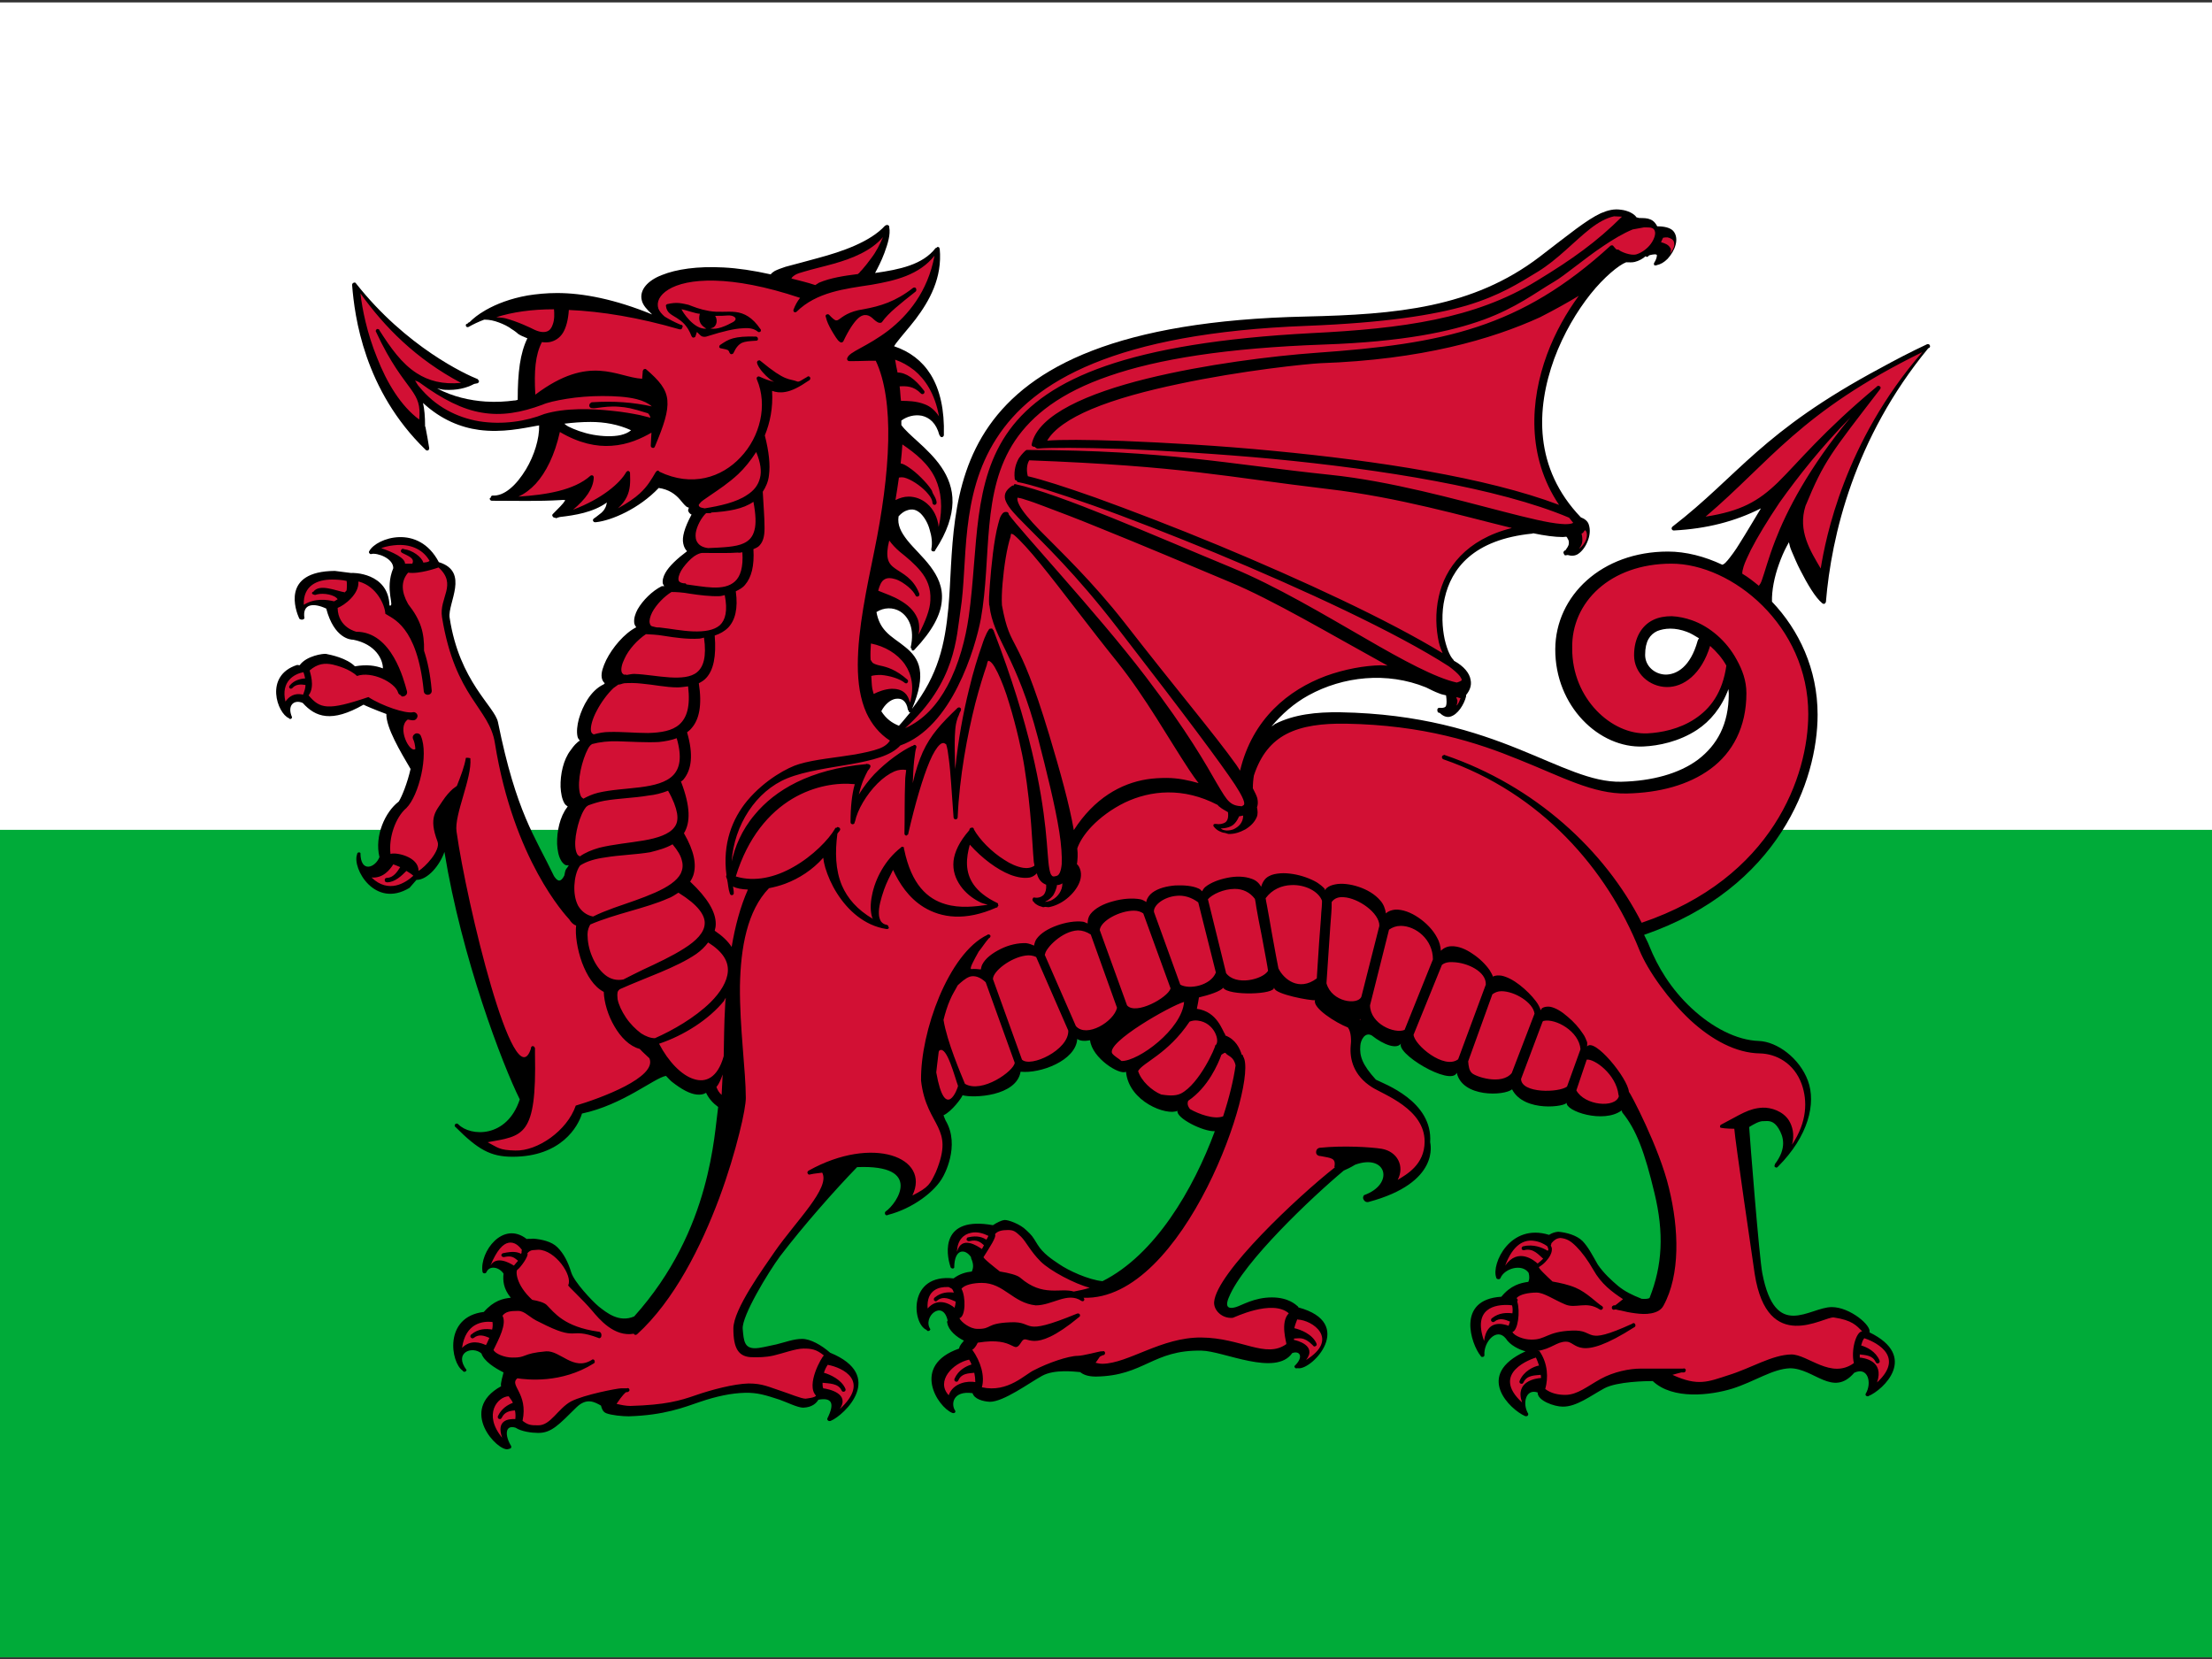 <?xml version="1.0" encoding="utf-8"?>
<!-- Generator: Adobe Illustrator 19.0.0, SVG Export Plug-In . SVG Version: 6.00 Build 0)  -->
<!DOCTYPE svg PUBLIC "-//W3C//DTD SVG 1.1//EN" "http://www.w3.org/Graphics/SVG/1.1/DTD/svg11.dtd">
<svg version="1.1"
	 id="svg2" xmlns:dc="http://purl.org/dc/elements/1.1/" xmlns:rdf="http://www.w3.org/1999/02/22-rdf-syntax-ns#" xmlns:cc="http://creativecommons.org/ns#"
	 xmlns="http://www.w3.org/2000/svg" xmlns:xlink="http://www.w3.org/1999/xlink" x="0px" y="0px" viewBox="22 180.9 640 480"
	 style="enable-background:new 22 180.9 640 480;" xml:space="preserve">
<rect x="22" y="180.9" width="640" height="480" fill="#333333" stroke="none"/>
<style type="text/css">
	.st0{fill:#FFFFFF;}
	.st1{fill:#00AB39;}
	.st2{fill:#D21034;}
</style>
<rect x="-17.3" y="181.6" class="st0" width="718.3" height="478.8"/>
<rect x="-17.3" y="421" class="st1" width="718.3" height="239.4"/>
<g id="dragon" transform="translate(-59.512 8.283)">
	<path d="M550.5,233.3c-1.9-0.3-3.7,0.1-5.8,1c-4.1,1.9-9.1,6-17.7,12.6c-19.4,14.8-41.5,16.7-67.7,17.3
		c-54.5,1.2-79.7,14.6-91.6,31.6c-11.9,17-10.4,37.6-11.8,52.8c-1,10.4-2.9,19.3-10.5,29.1c2.1-5,2.7-8.7,2.2-11.5
		c-0.5-2.9-2.2-4.8-4.2-6.4c-1.9-1.6-4.1-2.8-5.7-4.6c-1.3-1.4-2.2-3.2-2.6-5.5c2.2-1.4,4.8-1.4,6.8-0.2c2.6,1.6,4.3,5.1,3.1,10.4
		c0,0.2,0.2,0.4,0.3,0.5c0,0.1,0,0.2,0,0.3c0.2,0.2,0.5,0.2,0.7,0l0.1-0.1c0,0,0,0,0,0c5.3-5.6,7.6-10.2,7.9-14.1
		c0.4-4-1.2-7.2-3.3-10c-2.1-2.8-4.8-5.2-6.7-7.6c-1.8-2.3-2.9-4.4-2.5-6.9c0.8-0.9,1.7-1.5,2.4-1.7c1.6-0.6,2.8-0.2,4,0.9
		c1.1,1.1,2.1,2.8,2.6,4.7c0.6,1.9,0.8,3.9,0.5,5.4c0,0,0,0,0,0.1c-0.1,0.3,0,0.6,0.3,0.7c0.3,0.1,0.6,0.1,0.7-0.1
		c0,0,0-0.1,0.1-0.1c0,0,0,0,0-0.1c3.5-5.3,4.9-9.9,5-13.8c0.1-4-1.3-7.4-3.2-10.2c-1.9-2.8-4.4-5.2-6.6-7.2c-2.2-2-4-3.6-5-5
		c0-0.4,0-0.9,0-1.3c1.6-1.2,3.8-1.8,5.9-1.4c2.2,0.5,4.2,2.1,5.1,5.6c0,0,0.1,0,0.1,0c0,0.3,0.3,0.6,0.6,0.6c0.3,0,0.6-0.3,0.6-0.6
		v0c0.2-7.3-1.1-13.1-3.8-17.5c-2.5-4-6.1-6.7-10.6-8.2c0.2-0.3,0.3-0.5,0.6-0.9c1.5-2,3.6-4.3,5.6-6.9c4-5.3,7.8-12,7-20.4
		c0-0.1-0.1-0.1-0.1-0.2c0-0.1,0-0.2-0.1-0.2c-0.1-0.1-0.3-0.2-0.5-0.1c-0.1,0-0.1,0.1-0.2,0.2c-0.1,0-0.2,0.1-0.3,0.1
		c-3.7,4.8-10.4,6.2-17.5,7.2c0.8-1.5,1.8-3.4,2.7-5.8c1-2.7,1.8-5.4,1.4-7.4v0c0-0.1,0-0.1,0-0.2c0-0.2-0.1-0.3-0.3-0.4
		c-0.1-0.1-0.3-0.1-0.5-0.1c-0.1,0-0.1,0.1-0.1,0.1c-0.1,0-0.2,0.1-0.3,0.1c-4.3,4.7-12.4,7.5-19.5,9.4c-3.5,1-6.8,1.8-9.3,2.5
		c-1.2,0.4-2.3,0.8-3.1,1.2c-0.5,0.3-0.9,0.6-1.2,1c-4.9-1.1-9.6-1.8-13.7-2c-7.5-0.4-13.6,0.5-17.8,2.2c-2.1,0.8-3.7,1.9-4.7,3.1
		c-1,1.2-1.5,2.7-1.1,4.2c0.3,1.4,1.5,2.7,3,4.1c-10.7-4.4-20-6.2-27.5-6.2c-3.1,0-6,0.3-8.5,0.7c-5.1,0.9-9.1,2.5-12.1,4.2
		c-2.3,1.3-3.7,2.5-4.7,3.5c-0.1,0.1-0.3,0.1-0.4,0.2c0,0,0,0-0.1,0c0,0,0,0.1,0,0.1c0,0.1-0.2,0.2-0.2,0.2c0,0-0.1,0-0.1,0v0
		c0,0-0.1,0.1-0.2,0.1c-0.2,0.2-0.1,0.5,0,0.7c0.2,0.2,0.5,0.2,0.7,0.1c1.4-0.8,2.9-1.5,4.5-2.1c0.1,0,0.2,0,0.2,0
		c1.3,0,2.7,0.3,4,0.8c1.4,0.5,2.8,1.2,3.7,1.9c1,0.6,1.7,1.2,1.8,1.3c0,0,0,0.1,0.1,0.1c0.7,0.5,1.7,0.9,2.7,1.3
		c-2.1,4.3-2.8,9.8-2.8,17.8c-0.4,0.1-0.6,0.2-1.1,0.2c-2.2,0.3-5.1,0.5-8.2,0.3c-4.5-0.3-9.5-1.4-14-3.8c0.7,0.1,1.5,0.4,2.2,0.4
		c3.4,0.2,6.3-0.5,8.5-1.7c0.3-0.1,0.7-0.1,1-0.2c0.2-0.1,0.4-0.3,0.4-0.6c0-0.2-0.1-0.3-0.3-0.4c0-0.1,0-0.2-0.1-0.2
		c-3.3-1.3-20.6-9.2-35.2-27.7c0,0,0,0,0,0c0,0,0,0,0,0c-0.1-0.2-0.3-0.3-0.6-0.2c-0.3,0.1-0.5,0.3-0.5,0.6c0,0.1,0,0.2,0,0.2
		c0.7,8.8,3.4,30.3,21.3,47.6c0.2,0.2,0.5,0.2,0.7,0.1c0.2-0.1,0.3-0.4,0.3-0.6c-0.4-2.3-0.6-3.8-1.1-6.2c0,0-0.1,0-0.1-0.1
		c0-3-0.2-5-0.6-6.8c5.3,4.9,11,7.1,16.2,7.8c6.7,0.9,12.8-0.5,16.8-1.2c0.2,0,0.4-0.1,0.6-0.1c0.1,3.8-1.4,8.7-3.8,12.7
		c-1.4,2.3-2.9,4.2-4.6,5.6c-1.7,1.4-3.4,2.1-5.1,2h0c-0.3,0-0.5,0.3-0.5,0.6c-0.1,0.1-0.3,0.1-0.3,0.3c0,0.3,0.3,0.6,0.6,0.6
		c7.3,0,13.4,0.2,20-0.2h0c0.8-0.1,1.2,0,1.2,0c0,0.1,0,0.1-0.1,0.3c-0.4,0.7-1.8,2.1-3.4,3.7c-0.2,0.2-0.3,0.4-0.1,0.7
		c0.1,0.2,0.3,0.4,0.6,0.4c0,0,0.1,0,0.1,0c0.1,0.1,0.3,0.2,0.5,0.1c0.1,0,0.1-0.1,0.2-0.1c0.3-0.1,0.4-0.1,0.7-0.2
		c4.3-0.5,9.6-1.3,13.6-4.2c-0.1,0.4-0.2,1-0.4,1.4c-0.2,0.4-0.4,0.8-0.9,1.3c-0.1,0.1-0.2,0.2-0.3,0.3c-0.7,0.5-1.2,1-2.1,1.6
		c0,0-0.1,0-0.1,0.1c-0.2,0.1-0.3,0.4-0.2,0.6c0.1,0.2,0.2,0.4,0.5,0.4c0,0,0.1,0,0.2,0h0.1c0,0,0.1,0,0.1,0
		c4.5-0.5,12.4-3.9,18.1-9.9c2.9,0.4,4.8,1.8,6.1,3.3c0.7,0.8,1.2,1.5,1.8,2c0.2,0.2,0.5,0.3,0.8,0.4c0,0.3-0.2,0.5-0.2,0.8
		c0.1,0.5,0.5,1,1,1.2c-2.1,3.9-2.8,6.6-2.4,8.4c0.2,1,0.6,1.7,1.1,2.2c-2.8,2.1-5.2,4.3-6.3,6.3c-0.6,1.1-0.9,2.2-0.7,3.1
		c0.1,0.3,0.3,0.5,0.4,0.7c-0.2,0-0.4,0-0.7,0h0c-2.8,1.4-5.5,4.1-7,6.7c-0.7,1.3-1.1,2.6-1,3.8c0,0.5,0.3,1,0.6,1.4
		c-3.5,1.8-6.9,5.9-8.7,9.5c-0.9,1.9-1.5,3.6-1.3,5c0.1,0.7,0.4,1.3,0.9,1.7c-0.1,0.1-0.2,0.2-0.3,0.3c-0.1,0.1-0.1,0.1-0.2,0.1
		c-3.6,1.8-5.9,6.1-7,9.9c-0.5,1.9-0.7,3.7-0.4,5.1c0.1,0.5,0.4,0.9,0.7,1.2c-0.2,0.1-0.4,0.2-0.6,0.4c-1.1,0.9-1.8,2-2.1,2.4l0,0
		c-2.1,2.7-3,7-2.9,10.6c0.1,1.8,0.4,3.5,1.1,4.7c0.2,0.4,0.6,0.7,1,1c0,0-0.2,0.1-0.2,0.2l0,0c-2.1,2.7-3,7-2.9,10.6
		c0.1,1.8,0.4,3.5,1.1,4.7c0.3,0.6,0.8,1.1,1.3,1.4c0.3,0.1,0.6,0.1,1,0.1c-0.1,0.1-0.3,0.4-0.4,0.5c0,0,0,0,0,0.1
		c-0.3,0.3-0.6,0.7-0.7,1.3c-0.1,0.3-0.1,0.6-0.2,1c-1.3,2.6-2.3,1.2-3,0.2c-5.5-11.5-10.9-18.3-16.2-44.5
		c-0.9-4.6-11.2-11.7-14-30.3c-0.6-4.2,5.8-13.2-3-16c0,0,0,0-0.1,0c-5.9-11.3-18.1-7-20.1-3.3c-0.2,0.2-0.2,0.5,0,0.7
		c0.1,0.2,0.4,0.3,0.6,0.2c1.6-0.4,6.3,1.2,6.3,4.1c-2.6,6.2,0.6,11.3-1.1,10.8c-0.3-9.6-10.8-9.5-11.1-9.4c0,0,0,0,0,0l-4.7-0.6
		c-15.7,0.1-11.3,11.6-10.3,13.8c0.2,0.2,0.5,0.3,0.8,0.3c0.3,0,0.6-0.2,0.7-0.4c-0.7-4.3,2.7-4.5,6.3-2.8c2.3,8.7,7.1,9,7.7,9v0
		h0.1c6.5,1.3,8.6,5.7,8.6,8.3c-2.1-0.8-4.6-1.2-8.1-0.6c-2.4-2.4-6.9-3.3-8.4-3.6c-0.7-0.1-5.6,0.5-7.6,3.3l-0.7-0.1
		c-9.7,3.1-5.7,14.1-2.4,15.4c0.1,0.2,0.3,0.3,0.6,0.2c0.2-0.1,0.3-0.3,0.3-0.5c-1.5-3.4,0.6-5.2,3.1-4.1c3.7,4.1,8.3,5.8,17.6,0.5
		c0.1,0.1,3.3,1.5,6.6,2.7c-0.1,3.9,4,10.8,7,15.9c-0.9,4-2.5,8-3.4,9.4c0,0-0.1,0.1-0.1,0.1c-3.8,2.9-7,9.8-5.5,16
		c-1.2,3.1-5.5,4.7-5.5-1.2c-0.2-0.2-0.5-0.2-0.7-0.1s-0.3,0.4-0.3,0.6c-1.4,3.9,5.1,15.7,15.2,9.6l2-2.3c3.3,0,6.8-4.3,8.1-8.1
		c5,30.7,16.8,61.6,21.8,71.6c-3.7,11.3-14.3,10.8-17.8,7.2c0,0-0.1,0-0.1-0.1c-0.3-0.2-0.6-0.1-0.8,0.1c-0.2,0.3-0.2,0.6,0.1,0.8
		c6.5,6.5,10.1,8.6,16.5,8.6c14.1,0,19-8.8,20.1-12.5c11.8-2.5,20.9-10.3,24.3-10.9c0.5,0.5,1.2,1.3,1.7,1.7
		c2.8,2.2,5.2,3.5,7.2,3.7c1,0.1,1.9,0,2.7-0.5c0.8,1.7,2,3,3.5,4.1c-0.6,4.2-1.1,12.7-4.1,23.5c-3.1,11.2-8.9,24.5-20.2,37.1
		c-4.4,1.9-8-1.1-10.3-2.9c-1.9-1.6-7-7-7.9-9.8c-1-3.3-2.3-5.6-4-7.3s-4.6-2.3-6.9-2.5c0,0,0.8,0.2-0.1,0c-0.8,0.1-1.4,0-1.9,0.1
		c-6.9-5.4-13.6,3.7-12.8,9.4c0,0.2,0.2,0.5,0.4,0.5c0.3,0.1,0.5,0,0.7-0.2c0.9-2.2,3.7-1.6,5,0.3c-0.2,2-0.1,4.3,2.1,7
		c-2.2,0.2-4.9,0.8-7.8,4.1c-11.7,1.4-9.6,14.7-6.1,17c0.1,0.2,0.3,0.4,0.6,0.3c0.2,0,0.4-0.2,0.5-0.5c-3.8-5,1.6-7.1,4.3-4.8
		c0.7,2.2,3.8,4.2,6.4,5.5c-0.1,0.6-1,3.3-0.7,4c-12.6,6.9-0.9,19,2,18.2c0.2-0.1,0.5-0.1,0.7-0.2c0.2-0.1,0.3-0.4,0.2-0.7
		c-1.8-2.9-1.9-6.3,1.3-5.3c1.6,1.1,4.7,1.5,6.4,1.5c4,0.1,6.2-2.5,11.2-7.4c3-2.9,5.3-1.5,7.1-0.5c0.2,0.8,0.5,1.8,1.5,2.2
		c1.5,0.6,4.7,0.9,6.5,0.9c10.3-0.3,16-2.6,20.7-4.2c4.7-1.6,9-2.5,12.9-2.6c3.7-0.1,6.1,0.7,10.1,2c2,0.7,5.2,2.3,6.8,2.3
		c2.6-0.1,3.8-1.3,4.4-2.3c3.9-0.7,4.8,1,2.6,5.4c-0.1,0.3,0,0.5,0.3,0.7c0.2,0.1,0.5,0.1,0.7,0c4-1.7,15.9-13.1-0.2-19.7
		c-2.5-2.2-5.7-4-8.1-4c-2.5,0-5,1-7.5,1.6c-2.6,0.6-5.1,1.1-5.9,1.1c-3.3,0.1-3.5-2-3.8-5.6c-0.3-3.7,7.4-16.4,10.8-21
		c6.8-8.9,15.8-19.1,22.3-25.8c19.3-0.8,11.5,10.6,8.3,12.8c-0.3,0.2-0.3,0.5-0.2,0.8c0.1,0.3,0.4,0.4,0.7,0.3
		c0.1,0,0.1-0.1,0.2-0.1c7-1.8,13.6-6.7,15.9-11.1c0,0,5.1-8.8,0.7-16.2c-0.2-0.4-0.4-1-0.6-1.5c2.4-1.1,5.4-5.2,5.5-5.8
		c3.2,0.9,15.6,0.3,16.8-6.8c5.7,0.6,16-3.2,16.4-9.5c0.7,0.6,2.1,0.7,3.7,0.4c0.6,5.2,8.6,10.2,10.4,9.1
		c0.8,8.7,11.8,12.8,14.9,11.3c-0.5,2.1,7.5,6.1,10.8,5.9c-6.2,16.8-17.3,35.8-32.5,43.4c-4.1-0.4-9.9-3.1-12.5-4.9
		c-2.1-1.4-4.7-3.1-6.3-5.7s-1.5-2.5-3.3-4.2c-1.7-1.7-5.2-3-6.3-2.9c-0.8,0.1-2.1,0.7-3.3,1.5c-15.1-2.7-13.6,8.1-12.3,12
		c0,0.2,0.2,0.4,0.4,0.5c0.3,0.1,0.6,0,0.7-0.2c0-5.6,3.2-5.6,4.9-3c0,0.1-0.1,0.2,0,0.3c0.9,2,0.5,3,0.2,3.8
		c-1.7,0.2-3.4,0.6-5.3,2c-13.3-1.5-12,13.2-7.8,14.9c0.1,0.2,0.3,0.4,0.6,0.3c0.2,0,0.4-0.2,0.5-0.5c-2.4-3.5,3.6-8.8,5-2.5v0
		c-0.2,0.2-0.2,0.5-0.1,0.7c0.3,2.1,2.7,4.1,4.8,5.1c-0.4,0.6-1.2,1.2-1.4,2.3c-14,4.9-6.2,16.9-2,18.6c0.2,0.1,0.5,0.1,0.7,0
		c0.2-0.1,0.3-0.4,0.2-0.6c-1.3-1.8-0.8-5.9,5-5.1c0.5,1.7,3,2.4,5,2.5c4,0,11.3-5.4,15.1-7.5c3.6-2,9.5-1.2,11-1.1
		c0.8,0.6,2,1.3,4.6,1.3c14-0.2,16.4-7.8,30.6-7.5c6.3,0.1,21.4,7.6,26.2,0.7c2.2-0.8,3.4,1.1,0.7,3.7c-0.2,0.2,0,0.5,0.3,0.7
		c0.2,0.1,0.4-0.1,0.7,0c4.2,0.5,16.7-13.1,0.1-17.6c-0.1-0.1-0.1-0.3-0.3-0.4c-0.4-0.3-2.5-2.5-7.4-2.5c-5.1,0-8.7,2.3-10.4,2.8
		c-3.7,1.1-2.4-2-2-2.9c4.1-10.1,24.1-29,33.2-36.6c0.9-0.4,2-0.9,3.3-1.7c9.1-3.3,11.5,5.6,2.6,8.8c-0.4,0.4-0.4,1-0.1,1.4
		c0.3,0.5,0.8,0.7,1.3,0.6c21.1-5.6,17.9-17.1,17.9-17.3c0.8-11.9-13.4-16.9-15.7-18.1c-3.9-4.3-4.8-6.8-4.5-9.9
		c0.1-1.5,1.3-4,3.3-2.9c3.4,2.7,7.5,4.3,8.6,2.1c-2.4,2.8,14.3,12.8,16,8.7c1.6,7.2,13.7,6.7,16,4.8c3.5,6.8,15.8,5,15.8,3.8
		c-0.5,2.5,10.7,6.2,15.9,2.3l0.2,0.6c4.1,5,6.5,11.6,9.3,23.3c2.8,11.6,2.3,20.9-1.4,30.3c-0.2,0.3-1.2,0.4-2.3,0.3
		c-3-1.2-4.8-2.1-6.8-3.7c-1.9-1.6-4.2-3.7-5.9-6.2c-1.6-2.8-2.7-5-4.4-6.8c-1.7-1.7-4.7-2.5-7-2.7h-0.1c-1,0.1-1.8,0.4-2.6,0.9
		c-11.3-3.5-16.7,8.4-15.3,12.3c0,0.2,0.2,0.5,0.5,0.5c0.3,0.1,0.5,0,0.7-0.2c1.1-2.9,6.3-4.4,8.2-1.6c0.3,1.2,0.2,2-0.1,2.6
		c-2.3,0.3-5.1,1-7.8,4.3c-13.2,0.8-8.7,13.8-6,17.1c0.1,0.2,0.3,0.4,0.6,0.3c0.3,0,0.5-0.2,0.5-0.5c-0.3-3.7,3.5-8.2,6.2-4.8
		c1.2,1.9,3.8,3.2,5.7,3.7c-15.1,6.9-4.3,16.9-0.2,18.7c0.2,0.1,0.5,0.1,0.7,0c0.2-0.1,0.3-0.4,0.3-0.6c-1.8-2.9-0.8-7.4,2.7-6.2
		c-0.1,2.4,4.9,4.1,7.2,4.1c4,0.1,8.2-3.2,12.1-5.3c3.7-2,12.3-2.1,14-2.1c5.8,5.5,16.8,4.1,23,2.2c6.6-2.1,11.6-5.7,16.7-5.9
		c7,0,12.4,8.5,18.6,1.3c4-1.9,5.2,3,3.3,6.1c-0.1,0.2,0,0.5,0.2,0.6c0.2,0.1,0.5,0.2,0.7,0c4.1-1.7,14.6-11.4,0.2-18.4
		c0.7-1.9-5.6-7.3-10.9-7.3c-6.5,0-16.3,9.9-20.1-9.8c-0.9-4.7-3.6-39-3.8-42.3c1.3-0.8,3-1.8,4.2-1.7c1.4-0.1,2.9-0.2,4.3,2.1
		c1.4,2.3,2.5,5.7-1.1,10.4c0,0.1,0.1,0.1,0,0.2c0,0.1-0.1,0.2-0.1,0.3c0,0.1,0.1,0.1,0.1,0.1c0,0.1,0,0.1,0,0.2c0,0,0.1,0,0.2,0
		c0,0,0,0.1,0.1,0.1c0.2,0.1,0.4,0,0.6-0.2c8.9-8.9,11.1-18.4,8.7-24.9c-2.4-6.5-8.9-11.3-14.2-11.5c-6.4-0.2-13.5-3.9-19.5-9.5
		c-6-5.6-9.8-12-12.2-18c-0.4-1.1-1-2.1-1.5-3.2c39-13.5,50.2-44.6,50.2-63.7c0-13.2-5.4-24.5-13.2-32.7c-0.1-3.2,0.7-7.2,2-10.8
		c0.7-2,1.5-3.8,2.2-5.1c0.3-0.6,0.5-0.9,0.7-1.3c0.2,0.8,0.3,1.5,0.8,2.6c0.7,1.6,1.5,3.6,2.5,5.5c2,3.9,4.3,7.9,6.4,9.6
		c0.2,0.1,0.4,0.2,0.6,0.1c0.2-0.1,0.3-0.3,0.4-0.5c1.6-19.2,8.2-47.4,29.6-73.4c0,0,0,0,0,0c0,0,0,0,0,0c0.1,0,0.1-0.1,0.2-0.1
		c0.3-0.1,0.4-0.4,0.3-0.7c-0.1-0.3-0.4-0.5-0.7-0.4c0,0-0.1,0-0.1,0c0,0,0,0,0,0c-4.9,2.3-9.3,4.6-13.3,6.8
		c-34.8,18.6-41.1,31.1-60.4,46c-0.2,0.2-0.3,0.5-0.2,0.7c0.1,0.3,0.4,0.4,0.6,0.4c9.5-0.5,17.7-2.6,25.2-6.4
		c-1.9,3.1-4.1,6.9-6.2,10.2c-1.2,2-2.5,3.7-3.4,4.8c-0.5,0.6-0.9,1-1.3,1.2c-0.2,0.1-0.2,0.1-0.3,0.1c-5.1-2.4-10.5-3.8-15.7-3.8
		c-19.2,0-32.5,12.8-32.6,28.2c-0.1,16.5,12.7,28.8,25.5,28.2c4.4-0.2,10.3-1.4,15.5-4.8c3.8-2.5,7.1-6.4,9.1-11.8
		c0,0.4,0.1,0.9,0.1,1.3c0,8.9-3.4,14.9-8.9,19.1c-5.5,4.1-13.4,6.2-22.2,6.4c-8.6,0.2-17.4-4.5-29.8-9.5
		c-12.4-5-28.5-10.2-51.5-10.6c-6.9-0.1-13.4,0.6-18.9,3.4c-0.3,0.2-0.6,0.5-1,0.7c2.9-3.5,6.5-6.7,10.7-9c10-5.5,22.7-6.9,34-2.3
		c1.2,0.6,2.6,1.3,3.7,1.7c0.9,0.4,1.4,0.4,2.1,0.6c0.2,1.4,0.2,2.5,0,3c-0.1,0.3-0.3,0.4-0.5,0.5c-0.1,0-0.3,0.1-0.4,0.1
		c-0.2,0-0.5,0.1-0.9,0c-0.2,0-0.4,0-0.6,0.2c-0.1,0.2-0.2,0.4-0.1,0.6c0,0.3,0.1,0.5,0.3,0.6c0.2,0.1,0.3,0,0.4,0.1
		c0.9,0.9,1.9,1.3,2.9,1.1c1.2-0.3,2.2-1.2,3-2.3c0.8-1.1,1.4-2.4,1.7-3.6c0-0.1,0-0.2,0-0.4c0.9-1.1,1.7-2.6,1.3-4.4
		c-0.3-1.9-1.9-3.9-4.8-5.5c-0.1,0,0-0.1-0.1-0.2c-0.1-0.1-0.7-0.7-1.2-1.8c-0.5-1-1-2.5-1.4-4.2c-0.7-3.3-1-7.6,0-11.9
		c1.9-8.5,8.2-17,25.4-18.7c0.1,0,0.1-0.1,0.2-0.1c3.3,0.7,6.3,1.1,8.6,1.1c0.4,0,0.6-0.1,1-0.1c0.2,0.2,0.3,0.3,0.4,0.6
		c0.3,0.4,0.4,0.9,0.3,1.6c-0.1,0.5-0.5,1.1-1,1.8c0,0,0,0-0.1,0c-0.2,0-0.3,0.2-0.4,0.4c-0.1,0.2,0,0.4,0.1,0.6v0v0h0v0
		c0.1,0.2,0.2,0.4,0.4,0.4c0.2,0,0.5-0.1,0.7-0.1c1,0.3,2.1,0.3,3-0.3c1.2-0.8,2.2-2.2,2.8-3.8c0.6-1.5,0.8-3.2,0.3-4.7
		c-0.3-1-1.2-1.7-2.3-2.1c-13.6-14.2-13-31.3-7.7-45.9c2.7-7.3,6.6-13.8,10.5-18.7c3.9-4.9,8.2-8.4,10.3-9.2c0.1,0-0.1,0.1,0,0
		c0.8,0,1.7,0.1,2.5-0.1c1.2-0.3,2.3-0.9,3.2-1.7c0,0,0,0.2,0.1,0.2c0.3,0.1,0.6,0,0.7-0.3l0,0c0.1-0.1,0.3-0.1,0.5-0.2
		c0.4-0.1,1-0.2,1.4-0.2c0.2,0,0.3,0.1,0.4,0.1c0.1,0.1,0.1,0.1,0.1,0.2c0,0.3-0.1,1.1-0.8,2.2c0,0,0,0,0,0v0v0
		c-0.1,0.1-0.1,0.3,0,0.5c0,0,0,0,0,0v0c0,0,0,0,0,0c0,0,0,0.1,0,0.1c0,0,0,0,0,0c0,0,0,0,0,0c0,0,0.1,0.1,0.1,0.1c0,0,0,0,0.1,0
		c0,0,0,0,0.1,0c0,0,0,0,0.1,0c0,0,0,0,0.1,0c0.1,0,0.1,0,0.2,0c0,0,0.1-0.1,0.1-0.1c0,0,0,0,0,0c1.1-0.2,2.1-0.8,3.1-1.8
		c1-1.1,1.9-2.5,2.3-4c0.4-1.4,0.3-3-0.7-4.1c-0.9-0.9-2.5-1.3-4.6-1.3c-0.4-0.8-1-1.6-2-2c-0.9-0.4-2-0.4-3.2-0.4l-0.8-0.2
		C554.3,234.4,552.4,233.5,550.5,233.3L550.5,233.3z M252.4,294.7c4,0,8,0.7,11.7,2.4c-0.8,0.7-1.8,1.1-3,1.4
		c-2.3,0.5-5.2,0.4-8-0.1c-2.8-0.5-5.4-1.5-7.2-2.4c-0.5-0.3-0.8-0.5-1.1-0.8C247.3,294.9,249.8,294.7,252.4,294.7L252.4,294.7z
		 M564.8,354.5c1.5,0,3.1,0.3,4.7,0.9c1.2,0.4,2.4,1.2,3.6,1.9c-0.2,0.2-0.3,0.5-0.4,0.7c-2.1,7.6-6.1,9.8-9.3,9.8
		c-3.2-0.1-5.9-2.5-5.9-5.7c0-4,1.4-5.9,3.5-6.9C562,354.8,563.3,354.5,564.8,354.5L564.8,354.5z M340.7,374.8
		c0.9-0.1,1.6,0,2.2,0.5c0.6,0.5,1.1,1.3,1.3,2.7c0,0.1,0.1,0.1,0.2,0.2c0,0.2,0,0.4,0.3,0.5c0.1,0,0.1,0,0.2,0
		c-1.1,1.3-2.1,2.6-3.3,3.9c-2-0.8-3.7-2-5.1-4.2C337.5,376.4,339.2,375,340.7,374.8L340.7,374.8z"/>
	<path class="st2" d="M550.8,235.3c-7.3,7.3-14.5,12.4-24.7,18.6c-17.9,11-38.9,13.8-65.1,15.1c-53,2.8-76.5,13.1-87.4,28
		c-10.9,14.9-9,34-11.8,54c-0.9,6.3-2.8,13.8-6.2,20.1c-2.9,5.4-6.8,9.8-12.2,12.2c14.7-13.3,14.8-26.3,16-34
		c2.2-13.7-0.3-33.2,10.4-49.8c10.6-16.6,34.4-30.5,89.7-32.6c22.8-0.9,36.7-3.1,46.4-5.9c9.6-2.9,15-6.4,20.6-9.8
		c5.7-3.5,10.5-8.8,15.1-12.4c2.3-1.8,4.6-3.1,6.9-3.6C549.3,235.2,550,235.3,550.8,235.3z M557.2,238.4c1,0,1.9,0,2.3,0.2
		c0.5,0.2,0.7,0.5,0.8,0.9c0.3,0.7-0.1,2.2-1.1,3.6c-1,1.4-2.6,2.6-4.2,3.1c-1.7,0.5-4.6-0.8-5-1.2c-0.2-0.2-0.5-0.2-0.8-0.2
		c-0.3-0.3-0.6-0.6-0.9-1c-0.1-0.2-0.3-0.2-0.5-0.2c-0.1,0-0.2,0.1-0.3,0.1c-26.1,23.9-48.4,28.4-85.2,31
		c-12.5,0.9-32.1,3.3-49.1,7.5c-8.5,2.1-16.3,4.7-22.2,7.8c-5.9,3.1-10.1,6.8-11,11.2c0,0.2,0,0.4,0.2,0.5c0.1,0.1,0.3,0.2,0.5,0.2
		c0.1,0,0.2,0,0.2,0c0.3,0.3,0.6,0.6,1.1,0.5c3.1-0.3,12.1-0.3,24.2,0.1c12.1,0.5,27.5,1.4,43.7,2.9c31.2,3,65.3,8.4,85.6,17
		c0.4,0.5,0.8,1,1.2,1.5c0,0,0,0,0,0c-0.5,0.3-1.8,0.5-3.6,0.3c-3.7-0.3-9.4-1.7-16.4-3.5c-14-3.6-32.9-8.9-50.3-10.7
		c-29.6-3.1-47.3-7.1-87.7-7.2c0,0-0.1,0-0.1,0c0,0-0.1,0-0.1,0c-0.2,0.1-0.2,0.2-0.4,0.3c-0.1,0.1-0.3,0.3-0.5,0.5
		c-0.4,0.4-0.8,0.9-1.3,1.6c-0.8,1.4-1.5,3.4-1.2,5.9c0,0.2,0.1,0.4,0.3,0.5c0.1,0,0.2,0,0.3,0.1c0.1,0.1,0.1,0.4,0.3,0.4
		c3.5,0.6,11.4,3.1,21.6,6.7c10.2,3.6,22.7,8.5,35.6,13.8c25.3,10.5,52.3,23,67.5,32.8c1.1,0.8,2.6,2,3.3,3c0.2,0.3,0.3,0.5,0.4,0.7
		c0,0.2,0,0.3,0,0.4c-0.1,0.1-0.7,0.4-1.4,0.6c-6-1.3-15.5-6.4-26.5-12.8c-12-6.9-25.7-15.1-38.5-20.4
		c-22.5-9.3-49.8-21.4-62.7-24.2c0,0-0.1,0-0.2,0c-0.2,0-0.2,0.2-0.3,0.4c-0.1,0-0.2,0-0.3,0c-0.1,0-0.1,0.1-0.2,0.1
		c-0.9,0.6-1.6,1.3-1.9,2.1c-0.3,0.8-0.2,1.7,0.2,2.5c0.8,1.8,2.6,3.7,5.4,6.5c5.5,5.6,14.8,14.4,26.6,29.7
		c20.5,26.5,30,39.3,34.2,45.6c2.1,3.2,2.7,4.8,2.7,5.4c0,0.3,0,0.4-0.1,0.5c-0.1,0.1-0.3,0.2-0.6,0.4c-1.6-0.1-2.6-0.4-3.6-1.3
		c-1-0.9-2-2.6-3.6-5.3c-3.1-5.4-8.4-14.9-20.6-30.9c-7.4-9.7-16.5-20.2-24.1-28.9c-7.5-8.6-13.6-15.4-15.5-18
		c0-0.1-0.1-0.3-0.1-0.4c-0.1-0.1-0.2-0.3-0.3-0.3c-0.3-0.1-0.8-0.1-1.1,0.1c-0.3,0.2-0.5,0.5-0.7,0.8c-0.4,0.6-0.6,1.5-0.9,2.6
		c-0.6,2.2-1.1,5.2-1.5,8.4c-0.4,3.2-0.7,6.5-0.9,9.2c-0.2,2.6-0.3,4.5-0.2,5.5v0v0v0.2c0,0.1,0.1,0.2,0.1,0.3
		c0.5,4.6,2.5,8.5,5.1,13.8c2.7,5.6,5.9,12.8,8.9,24.3c2.5,9.7,5,19.7,6.2,27.3c0.6,3.8,0.8,7.1,0.7,9.3c-0.1,1.1-0.3,2-0.6,2.6
		c-0.3,0.6-0.6,0.8-1.1,0.9h0c-0.7,0.2-1,0.1-1.2-0.2c-0.3-0.3-0.5-0.9-0.7-2c-0.4-2.2-0.5-6-1.1-11.6c-1.2-11.1-4.3-29.4-15-57.2
		c0-0.1,0-0.1-0.1-0.2c0-0.1-0.1,0-0.1-0.1c-0.1-0.1-0.1-0.2-0.2-0.3c-0.1,0-0.1,0-0.2,0c0,0-0.1-0.1-0.1-0.1c0,0,0,0.1-0.1,0.1
		c-0.1,0-0.2,0-0.3,0c-0.1,0.1-0.3,0.2-0.3,0.3c-0.2,0.3-0.4,0.6-0.6,1c-0.4,0.8-0.9,2-1.4,3.6c-1.1,3.1-2.5,7.5-3.7,12.6
		c-1.7,6.8-3.2,14.9-4,23.1c-0.1-1.2-0.1-2-0.1-3.2c-0.1-2.9-0.1-5.8,0.1-8.2c0.1-1.2,0.3-2.2,0.6-3.1c0.1-0.4,0.2-0.6,0.4-1
		c0.2-0.5,0.3-1,0.6-1.3c0,0,0,0,0-0.1c0,0,0-0.1,0-0.1c0.1-0.2,0.1-0.4,0-0.6c0,0-0.1,0-0.1,0c-0.1-0.1-0.3-0.3-0.5-0.2
		c-0.1,0-0.2,0.1-0.3,0.1c-4.7,4.5-7.8,7.8-10.1,12.8c-1.1,2.5-2.1,5.4-2.9,9c0.1-2.4,0.2-4.7,0.4-6.5s0.4-3.2,0.6-3.7
		c0.1-0.2,0.1-0.5-0.1-0.7c-0.2-0.2-0.4-0.2-0.6-0.1c-0.1,0-0.1,0.1-0.2,0.2c0,0-0.1,0-0.1,0c0,0-0.1,0-0.1,0c-3,1.4-7.3,4.4-11,8.2
		c-1.7,1.8-3.2,3.8-4.5,5.9c0.9-3.8,1.8-5.3,2.6-6.9c0.3-0.3,0.5-0.6,0.7-1c0.1-0.2,0.1-0.4,0-0.6c-0.1-0.1-0.2-0.1-0.3-0.2
		c0,0,0,0,0,0c-0.1,0-0.1-0.1-0.2-0.1c-0.1,0-0.1,0-0.2,0c-0.1,0-0.2-0.1-0.3-0.1c-0.1,0-0.1,0.1-0.2,0.1
		c-16.4,1.5-26.4,7.6-32.2,14.6c-3.9,4.6-5.8,9.5-6.7,13.6c0.7-10.5,7-20.4,16.1-24.1c5.2-2.1,12.2-3,18.5-4.1
		c6.1-1.1,11.5-2.4,14.2-5.4c7.4-2.6,12.9-9.6,16.6-17c3.8-7.5,5.9-15.4,6.7-19.6c3.2-17.9,0-36.8,9.9-51.6
		c5-7.4,13.2-13.9,27.2-18.7c14.1-4.9,34-8.1,62.2-9.1c22.8-0.8,36.6-3.7,46.2-7.2c9.5-3.5,14.8-7.7,20.4-11
		c3.1-1.8,8.5-6.5,14.2-10.3c2.8-1.9,5.8-3.7,8.5-4.8C555.1,238.8,556.2,238.6,557.2,238.4L557.2,238.4z M337,241.2
		c-0.9,2.1-2,4.3-3.4,6.1c-1,1.4-2,2.6-2.7,3.4c-0.4,0.4-0.7,0.7-0.8,0.9c0,0,0,0.1-0.1,0.1c0,0,0,0,0,0c0,0-0.1,0-0.1,0
		c0,0,0,0,0,0c-0.1,0-0.1,0.1-0.1,0.2c-4,0.5-8,1.1-11.3,2.5c-0.4,0.2-0.7,0.5-1.1,0.7c-2.4-0.8-4.6-1.3-6.9-1.9c0,0,0,0,0,0
		c0.1-0.3,0.4-0.6,1-1c0.6-0.4,1.6-0.7,2.7-1c2.3-0.7,5.4-1.4,8.6-2.3C328.1,247.4,333.6,245.2,337,241.2L337,241.2z M563.9,241.3
		c0.6,0.1,1,0.3,1.3,0.5c0.6,0.4,0.8,1,0.7,1.9c-0.1,0.7-0.6,1.5-1.1,2.3c0.1-0.6,0.3-1.2,0-1.6c-0.5-1-1.6-1.4-2.7-1.7
		c0.2-0.5,0.4-0.9,0.6-1.3C563.1,241.3,563.6,241.3,563.9,241.3L563.9,241.3z M351.9,246.6c-2,10.6-7.8,17.3-13.3,21.6
		c-3,2.3-5.9,3.9-8.1,5.1c-1.1,0.6-2,1.1-2.7,1.6c-0.3,0.2-0.6,0.5-0.8,0.7c-0.2,0.3-0.4,0.6-0.4,0.9c0,0.3,0.3,0.6,0.6,0.6
		c0.9,0,3.3,0,5.7-0.1c0.9,0,1.2,0,2,0c2.7,5.7,3.8,13.8,3.6,23.1c-0.2,9.9-1.8,21.1-4,31.8c-2.2,10.8-4.8,22.7-4.8,33.1
		c0,5.2,0.7,9.9,2.5,13.9c1.5,3.2,3.7,6,6.8,8c-0.6,0.9-1.5,1.7-3.1,2.3c-1.9,0.7-4.3,1.2-7,1.7c-5.3,0.9-11.6,1.4-16.2,2.8
		c-3.1,0.9-9.8,4.4-15,10.6c-4.3,5.2-7.2,12.4-6,21.5c-0.1,0.2-0.1,0.4-0.1,0.5c0.1,0.3,0.2,0.5,0.3,0.8c0.3,1.4,0.3,2.7,0.8,4.1v0
		c0.1,0.3,0.4,0.5,0.7,0.4c0.3-0.1,0.5-0.4,0.4-0.7c0,0,0-0.1,0-0.1c0-0.1,0-0.2,0-0.3c-0.1-0.5-0.1-0.9-0.2-1.4
		c1.1,0.6,2.5,0.8,4.3,0.9c-2.2,5-3.7,10.6-4.7,16.6c-1.1-1.7-2.7-3.2-4.9-4.7c0.2-0.7,0.3-1.3,0.3-2c0-3.4-2.3-7.4-7.4-12.2
		c0.4-0.6,0.7-1.2,0.9-1.8c1-3.1,0.3-7-2.7-12.2c1.9-3.1,1.9-7.7-0.8-14.8c0,0-0.1,0-0.1-0.1c0.3-0.3,0.6-0.4,0.8-0.7
		c2.3-2.8,2.9-7.1,1-13.6c0,0,0,0,0,0c0.5-0.4,0.9-0.7,1.3-1.2c2.2-2.5,3.1-6.6,2.1-13c0.8-0.4,1.6-0.9,2.2-1.6
		c2-2.2,2.9-6.1,2.4-12.2c1.5-0.5,2.8-1.2,3.9-2.3c2-2.1,2.9-5.5,2.2-10.5c1-0.5,2-1,2.7-1.9c1.8-2.1,2.7-5.4,2.4-10.3
		c0.7-0.3,1.4-0.6,1.8-1.1c1.2-1.3,1.5-3.2,1.4-5.9c0-2.3-0.3-5.7-0.5-9.6c0.9-1.4,1.6-2.9,1.8-4.8c0.4-3,0-6.8-1.2-11.5
		c1.5-3.7,2.4-7.9,2.1-12.9c1.1,0.4,2.3,0.6,3.9,0.3c1.8-0.3,4-1.4,6.6-3.2c0.1,0,0.1-0.1,0.2-0.1c0,0,0.1,0,0.1-0.1
		c0.3-0.2,0.3-0.5,0.2-0.8c-0.2-0.3-0.5-0.4-0.8-0.2c0,0,0,0.1-0.1,0.1c-0.6,0.3-1.3,0.8-1.7,1c-0.5,0.3-0.9,0.4-1.1,0.3
		c-2.6-1-3.2,0.2-10.7-6c-0.1-0.1-0.3-0.2-0.4-0.1c-0.2,0-0.4,0.1-0.5,0.3c-0.1,0.2-0.1,0.4,0,0.6c0,0.1,0.1,0.2,0.1,0.3
		c0,0,0,0,0,0c0.7,1.5,2,2.9,3.4,4.1c0.6,0.5,0.9,0.6,1.4,0.9c-1.7-0.4-3.1-1-4.2-1.5c-0.2-0.1-0.5-0.1-0.7,0.1
		c-0.2,0.2-0.2,0.4-0.1,0.7c3.2,7.5,0.9,16.6-4.7,22.5c-5.5,5.9-14.1,8.7-23.5,4.2c-0.1-0.2-0.4-0.4-0.6-0.3c-0.1,0-0.2,0.1-0.3,0.3
		c0,0-0.1,0-0.1,0c-1.3,2.2-2.4,4.2-4.7,6.3c-1.4,1.3-3.6,2.8-6.3,4.3c1.2-1.1,2-2.2,2.5-3.2c1.1-2.2,1.1-4.3,1-7
		c0-0.3-0.2-0.5-0.4-0.6c-0.3-0.1-0.5,0.1-0.7,0.3c-1.7,3.1-6.9,7.7-15.4,10.9c3.6-3,5.9-6.1,6-9.3c0-0.3-0.1-0.5-0.3-0.6
		c-0.2-0.1-0.5-0.1-0.7,0.1c-4.7,4.2-12.9,5.5-20.8,6c1.8-0.8,3.5-2.1,5-3.7c3-3.3,5.5-8.3,7-15c5.6,3.3,10.6,4.3,14.9,4
		c4.9-0.3,8.8-2.2,11.6-3.8c-0.1,1.2-0.1,2.2-0.2,3.8c0,0.3,0.2,0.5,0.5,0.6c0.3,0.1,0.6-0.1,0.7-0.4c2.6-6.2,3.9-10.1,3.6-13.4
		c-0.3-3.3-2.4-5.7-6.1-8.9c-0.1-0.1-0.3-0.2-0.5-0.1c-0.3,0-0.4,0.3-0.5,0.5c-0.1,0.8-0.1,1.5-0.2,2.3c-7.3-0.4-15.1-7.3-30.9,4.6
		c-0.4-6.9,0-11.5,1.9-15.2c0.7,0.1,1.5,0.1,2.2,0c1.5-0.3,2.9-1.1,3.9-2.7c0.9-1.5,1.5-3.7,1.7-6.6c9.5,0.4,20.3,2.2,32,5.6
		c0,0,0.1,0,0.1,0c0.3,0.1,0.6-0.1,0.7-0.4c0-0.1,0-0.1,0-0.2c0,0,0.1,0,0.1,0c0.1-0.3,0-0.6-0.3-0.7c0,0,0,0-0.1,0c0,0,0,0-0.1,0
		c-1.9-0.8-3.4-1.6-4.7-2.4c-0.8-0.7-1.5-1.5-1.8-2.3c-0.6-1.9,0.3-3.9,2.9-5.5c5.3-3.3,17.8-4.4,38.1,2.4c-0.8,1-1.4,2.1-1.9,3.4
		c-0.1,0.3,0,0.6,0.2,0.7c0.2,0.1,0.5,0.1,0.7-0.1c5.8-5.7,13.9-6.6,21.7-7.8C340.6,253.8,347.4,252.2,351.9,246.6L351.9,246.6z
		 M346,255.8c-0.1,0-0.2,0.1-0.3,0.1c-5.1,4-9.5,5.3-14.4,6.2c-4.2,0.6-6,2.2-7,2.9c-0.3,0.2-0.5,0.3-0.6,0.3c-0.2,0-0.3,0-0.4,0
		c-0.3-0.1-0.9-0.5-1.9-1.6c-0.2-0.2-0.4-0.2-0.7-0.1c-0.2,0.1-0.4,0.3-0.3,0.6c0,0.1,0.1,0.2,0.1,0.3c0,0,0,0,0,0
		c0.2,1,0.8,2.3,1.6,3.7c0.4,0.7,0.9,1.5,1.3,2.1c0.4,0.6,0.7,1,1.2,1.3c0.1,0.1,0.3,0.1,0.5,0.1c0.2-0.1,0.3-0.2,0.4-0.3
		c1.6-3.4,3-5.4,4.1-6.5c1.1-1.1,2-1.2,2.7-1.1c0.7,0.1,1.4,0.6,2,1.2c0.3,0.3,0.6,0.5,0.9,0.7c0.3,0.2,0.7,0.4,1.1,0.3
		c0.2,0,0.3-0.1,0.4-0.2c1.8-2.6,5.4-5.4,9.7-8.8c0.2-0.2,0.3-0.4,0.2-0.7C346.6,255.9,346.3,255.8,346,255.8L346,255.8z
		 M185.8,257.5c7,9.8,16.1,19,29.1,25.9c-5.3,0.5-9.4-0.6-12.8-2.8c-4.4-2.8-7.6-7.4-10.8-12.4c0,0,0-0.1,0-0.1
		c-0.1-0.2-0.4-0.3-0.6-0.3c-0.2,0-0.3,0.2-0.4,0.3c-0.1,0.2-0.1,0.4,0,0.5c0,0,0,0,0,0c4.3,9.3,7.9,13.5,10.1,16.6
		c2,2.8,2.8,4.7,2.4,8.8c-5.3-3.9-9.4-10.7-12.2-17.9C187.7,269,186.3,262,185.8,257.5L185.8,257.5z M538.3,258.2
		c-3.5,4.8-6.8,10.5-9.2,17c-4.9,13.3-5.9,29.5,3.5,43.5c-21.1-8-53-12.8-82.3-15.6c-16.3-1.6-31.7-2.4-43.8-2.9
		c-10.9-0.4-17.9-0.4-22-0.1c1.9-3.3,6.4-6.4,12.8-9.1c7.1-3,16.2-5.4,25.3-7.3c18.3-3.9,37-5.8,41-6c29.1-1,49.5-6.9,63.5-13.3
		C531.4,262.2,535,260.2,538.3,258.2L538.3,258.2z M278,260.3c-1-0.1-2.1,0-3.4,0.3c-0.3,0.1-0.5,0.3-0.4,0.6
		c0.1,0.9,0.5,1.6,1.1,2.1c0.6,0.5,1.2,0.8,2,1.3c1.4,0.9,3.1,2.1,4.3,5.3c0.1,0.2,0.3,0.4,0.5,0.4c0.2,0,0.5-0.1,0.6-0.3
		c0.2-0.5,0.3-0.9,0.4-1.2c0-0.1,0.1-0.1,0.1-0.1c0.2,0.2,0.4,0.4,0.7,0.7c0.2,0.2,0.5,0.5,0.9,0.6c0.4,0.1,0.9,0.1,1.4-0.1
		c4.7-1.5,7.9-2.2,10.2-2.3c2.2-0.2,3.4,0.2,4.4,1c0.2,0.2,0.5,0.1,0.7,0c0.2-0.2,0.2-0.5,0.1-0.7c0-0.1-0.1-0.1-0.1-0.1
		c-2.3-3.4-4.7-4.6-7.1-4.9c-2.5-0.3-4.9,0.2-7.7-0.3c-2.8-0.5-4.4-1.2-6-1.8C279.8,260.6,279,260.4,278,260.3L278,260.3z
		 M278.7,262.1c1.3,0.2,4.2,1.3,5.3,1.3c-0.7,2.5,0.7,3.6,1.9,4.3C282.2,268.1,278.8,262.5,278.7,262.1L278.7,262.1z M241.8,262.1
		c0.1,1.2,0.2,3-0.4,4.5c-0.3,0.9-0.8,1.6-1.6,1.9c-0.8,0.3-2,0.3-3.7-0.5c0,0,0,0,0,0c-1.2-0.6-4.7-2.3-8.4-3.3
		c-0.9-0.2-1.8-0.2-2.6-0.3C229.8,262.9,235.4,262.1,241.8,262.1L241.8,262.1z M291.9,263.9c1.9-0.2,3.4,0.9,1.7,1.9
		c-1.8,1-4.8,2.4-6.6,1.8c1.8-0.1,2.3-2.1,1.5-3.5C287.8,263.9,290,264.1,291.9,263.9z M300.3,270c-3.2-0.1-5.2,0.1-6.7,0.5
		c-1.5,0.4-2.5,1.1-3.7,1.9c-0.2,0.1-0.3,0.4-0.3,0.6s0.3,0.4,0.5,0.4c1.2,0.2,1.8,0.4,2,0.5c0.1,0.1,0.1,0.1,0.2,0.2
		c0.1,0.1,0.2,0.3,0.3,0.6c0.1,0.2,0.3,0.4,0.5,0.4c0.2,0,0.5-0.1,0.6-0.3c0.8-1.7,1.5-2.5,2.5-3c0.9-0.4,2.2-0.5,3.9-0.6
		c0.1,0,0.2,0,0.3,0v0c0,0,0,0,0,0c0.3-0.1,0.5-0.3,0.4-0.6C300.8,270.3,300.6,270.1,300.3,270C300.3,270,300.3,270,300.3,270
		C300.3,270,300.3,270,300.3,270L300.3,270z M637.7,274.5c-22.6,26-28,54-29.4,62.6c-3-5.1-6.7-10.9-4.4-18.1v0
		c5.4-13.1,7.3-15.2,21.6-33.8c0,0,0,0,0,0c0.2-0.3,0.2-0.6-0.1-0.8c-0.2-0.2-0.6-0.2-0.8,0c0,0,0,0,0,0c0,0,0,0,0,0
		c-0.1,0.1-0.1,0.1-0.2,0.2c0,0,0,0,0,0c-15.5,12.9-22.5,21.7-28.5,27.6c-5.7,5.5-10.7,8.3-20.9,9.9
		C593.7,306.2,602.4,291.8,637.7,274.5L637.7,274.5z M340.5,276.7c0.2,0.1,0.2,0,0.3,0.1c1.5,0.5,3.4,1.5,5.3,3
		c3,2.5,5.9,6.6,7.1,13.3c-1.1-1.7-2.5-2.9-4.1-3.5c-2.5-1-5.2-1-6.9-1c-0.2-1.4-0.2-2.9-0.4-4.2c2-0.1,4.1-0.1,6.2,2.1
		c0.2,0.2,0.6,0.2,0.8,0c0.2-0.2,0.3-0.6,0.1-0.8c0,0,0,0,0,0c-2.6-3.5-5.3-5.3-7.7-5.3C340.9,279.1,340.7,277.9,340.5,276.7
		L340.5,276.7z M201.6,282.7c0.4,0.2,0.9,0.3,1.3,0.6c6.7,4.9,12.5,7.8,18,8.7c5.8,1,11.4,0,17.6-2.3h0c1.3-0.6,3.9-1.2,7-1.7
		c3.1-0.5,6.7-0.8,10.3-0.8c3.6,0,7.1,0.2,9.9,0.9c2,0.5,3.4,1.2,4.4,2.1c-5.6-1.2-10.8-1.6-17.3-1.2c-0.2,0-0.3,0.1-0.4,0.2
		c-0.2,0.2-0.4,0.3-0.4,0.8c0,0.2,0.2,0.5,0.4,0.6c0.2,0.1,0.3,0.1,0.4,0.1c0.5,0.1,1,0,1.8-0.1c1.5-0.2,3.7-0.5,6-0.3
		c2.3,0.2,3.3,0.3,8.4,1.9c0.4,0.4,0.6,0.8,0.7,1.3c-0.2-0.1-0.4-0.1-0.7-0.2c-0.6-0.2-1.4-0.3-2.4-0.6c-2-0.4-4.7-0.9-7.8-1.2
		c-6.2-0.7-13.8-0.9-19.8,0.9h0c-5.2,2.1-12.1,3.2-18.9,2.1c-6.4-1.1-12.6-4.2-17.3-10C202.3,284,202,283.3,201.6,282.7L201.6,282.7
		z M616.9,293.4c-12.1,14.6-18.5,27.1-21.8,35.7c-2,5.2-3,9.1-3.8,11.3c-0.3,1-0.7,1.4-0.9,1.7c-1.6-1.3-3.1-2.5-4.8-3.5
		c0-0.6,0.1-1.1,0.4-2.1c0.4-1.3,1.2-2.9,2.1-4.8c1.9-3.7,4.8-8.5,8.3-13.7C601.8,310.4,608.8,301.6,616.9,293.4L616.9,293.4z
		 M342.6,301.2c3.8,2.6,7.6,5.6,9.6,10c1.6,3.6,2.2,8.1,0.9,13.9c-0.3-2.8-1.5-5.2-3.4-6.8c-1.5-1.3-3.4-2-5.3-2
		c-1.3,0-2.6,0.4-3.8,1c0.4-2.3,0.7-4.5,1-6.5c0.5-0.1,1.2-0.2,2.2,0.2c1.1,0.4,2.3,1.1,3.4,1.9c1.1,0.8,2.2,1.8,2.9,2.7
		c0.8,0.9,1.2,1.9,1.2,2.5c0,0.3,0.3,0.6,0.6,0.6c0.3,0,0.6-0.3,0.6-0.6c0-0.9-0.5-1.7-1-2.6c-0.2-0.3-0.2-0.6-0.4-1
		c-0.8-1.3-1.9-2.5-3.1-3.7c-1.2-1.2-2.4-2.2-3.6-3c-0.9-0.6-1.6-1-2.3-1.1C342.3,304.9,342.5,302.9,342.6,301.2L342.6,301.2z
		 M300.3,303.4c1.3,3.1,1.6,5.6,1.1,7.5c-0.5,2.1-1.8,3.7-3.7,4.9c-3.2,2.2-8,3.2-12.3,3.9c-0.4-0.1-1.2-0.2-1.4-0.4
		c-0.2-0.2-0.3-0.3-0.3-0.4c0-0.1,0-0.2,0-0.3c0,0,0.1-0.1,0.1-0.1c0.2-0.2,0.3-0.4,0.6-0.7c0.7-0.6,1.7-1.2,2.8-2
		c2.2-1.5,5.1-3.4,7.9-6C296.9,308.1,298.7,305.9,300.3,303.4L300.3,303.4z M379.3,305.8c44.9,1.7,56.8,4.8,86.4,8.3
		c20.5,2.4,39.3,7.9,52.9,11.2c0.1,0,0.2,0,0.3,0.1c-13.2,3.3-19.3,11.6-21.1,19.8c-1.1,4.8-0.8,9.5,0,13.2c0.3,1.3,0.7,2.2,1.1,3.2
		c-15.9-9.7-40.8-21.2-64.6-31.1c-13-5.4-25.6-10.2-35.8-13.9c-8.8-3.1-15.3-5.2-19.6-6.2C378.5,309,378.5,307.1,379.3,305.8z
		 M375.9,316.6c0.6,0.1,1.2,0.2,2.3,0.6c1.4,0.4,3.3,1.1,5.4,1.9c4.3,1.6,9.8,3.7,15.9,6.2c12.2,4.9,26.6,11,37.8,15.7
		c12.3,5.1,29.5,15.3,43.7,23.1c0.7,0.4,1.3,0.7,2,1.1c-0.7,0-1.2-0.1-2-0.1c-4.7,0.1-10.4,1.1-15.9,3.1
		c-10.7,4-21.2,12.3-24.8,27.4c-0.4-0.6-0.6-1-1.1-1.7c-6.2-8.7-17.3-21.8-32.3-41.1c-9.3-11.9-18.5-20.6-24.5-26.7
		c-3-3.1-5.1-5.6-6-7.4C375.9,317.7,375.8,317.1,375.9,316.6L375.9,316.6z M299.5,317.8c0.7,3.7,0.8,6.4,0.3,8.2
		c-0.5,2-1.6,3.1-3.1,3.8c-2.3,1.1-6.1,1.2-10.3,1.4c-1.6-0.2-2.5-0.8-3-1.5c-0.6-0.8-0.7-1.7-0.6-2.8c0.3-2.1,1.7-4.6,3-5.8h0.1
		c0.4,0,0.5,0,1.2,0c0.1,0,0.1-0.1,0.2-0.2C292.2,320.6,296.5,319.9,299.5,317.8L299.5,317.8z M540.1,326c0.1,0.1,0.2,0.2,0.3,0.3
		c0.4,0.7,0.3,1.6,0,2.5c-0.4,1-1.1,1.9-1.9,2.5c0,0-0.1,0-0.1,0c0.5-0.6,0.8-1.2,0.9-1.9c0.1-0.8,0-1.6-0.2-2.4
		c0.1-0.1,0.3-0.1,0.4-0.2C539.7,326.6,539.8,326.3,540.1,326z M374.1,327c0.3,0.2,0.4,0.1,0.8,0.4c1.8,1.5,4.5,4.5,7.6,8.3
		c6.2,7.6,14.4,18.7,22.4,28.6c8.2,10.3,14.8,22.2,20.7,31.1c0.9,1.4,1.8,2.6,2.7,3.8c-2.8-0.8-5.9-1.5-9.3-1.5
		c-1.9,0-3.8,0.1-5.7,0.4c-7.5,1.2-15.2,5.5-21.1,14.7c-1.3-7.5-3.9-16.8-7.1-27.5c-4.7-15.6-7.5-21.5-9.4-25.2
		c-1.9-3.7-3-5.3-4.3-12.4c0,0,0,0,0-0.1c-0.2-3,0.3-8.8,1.1-13.6c0.4-2.4,0.9-4.6,1.4-6.1C373.9,327.5,374,327.3,374.1,327
		L374.1,327z M338.8,329c0.8,1.1,1.8,2.2,3.1,3.3c2,1.6,4.2,3.4,6,5.6s3,4.8,2.8,8.4c-0.1,2.7-1.4,6-3.4,9.9
		c0.3-1.8,0.2-3.5-0.4-4.8c-1-2.3-2.9-3.9-5-5.1c-2-1.2-4.2-1.9-5.6-2.5c-0.3-0.1-0.5-0.2-0.7-0.3c0.4-1.5,0.9-2.6,1.6-3.1
		c0.9-0.7,2.1-0.6,3.4-0.2c1.3,0.4,2.6,1.3,3.7,2.2c1.1,0.9,1.9,2,2.1,2.5c0.1,0.3,0.5,0.4,0.7,0.3c0.3-0.1,0.5-0.4,0.4-0.7
		c0,0,0,0,0,0c0,0,0-0.1,0-0.1c-1.7-4.5-4.9-5.8-7-7.3c-1-0.7-1.8-1.5-2.1-2.8C338.1,333.1,338.2,331.3,338.8,329L338.8,329z
		 M196.5,330.3c4.4-0.2,7.6,1.6,9.3,4.6c-0.5,0.4-1,0.4-1.8,0.5c-0.5-1.7-3.2-3.6-5.6-3.9c-0.2-0.1-0.4-0.2-0.6,0
		c-0.2,0.1-0.3,0.3-0.3,0.6c0,0.2,0.2,0.4,0.4,0.5c1.7,0.9,3.7,1.5,2.9,3.1c-0.9,0-1.4,0-2.1,0c0-1.7-3.5-3.3-6.9-4.5
		C193.5,330.6,195,330.4,196.5,330.3L196.5,330.3z M296.3,332.4c0.3,4.4-0.6,7-2.1,8.4c-1.6,1.5-3.9,1.9-6.5,1.8
		c-2.5-0.1-5.2-0.6-7.6-0.9c-0.1-0.1-0.1-0.3-0.3-0.3h-0.1c-0.7,0-1.2-0.2-1.5-0.4c-0.3-0.2-0.4-0.5-0.4-0.9c0-0.8,0.5-2.1,1.4-3.3
		c0.9-1.2,2-2.4,3.1-3.2c1-0.7,1.9-1,2.4-1c4,0,7.8,0.1,10.2-0.1C295.5,332.6,295.8,332.5,296.3,332.4L296.3,332.4z M565.1,335.7
		c17.5,0,39.6,17.9,39.6,43.5c0,17.8-10.2,47.5-48.2,60.4c-10.6-20.9-30.8-39.6-56.9-48.5c-0.1-0.1-0.3-0.1-0.4,0
		c-0.3,0.1-0.5,0.3-0.5,0.6c0,0.3,0.2,0.5,0.4,0.6c28.4,9.8,47.4,31.9,56.7,55.1c2.5,6.2,8.7,14.7,14.8,20.4
		c6.2,5.7,13.2,9.5,20.1,9.6c4.7,0.1,9.9,2.8,12.1,8.9c1.7,4.8,1.6,10.9-2.8,17.5c0.8-2.9,0.1-5.4-0.9-7c-1.7-2.7-5.2-3.8-7.6-3.7
		c-4.1,0.2-6.4,2-12,4.9c-0.3,0.1-0.4,0.5-0.3,0.8c0.1,0.2,2,0.4,4.1,0.4c0.2,3.2,5.2,37.2,5.9,42c3.7,23.6,20.1,12.2,22.9,12.6
		c5.3,0.8,6.5,2.3,8.2,4c-1.8,0.1-3.3,5.6-2.4,9.2c-6.6,4.8-13.3-2.5-18.1-2.5c-5.6,0.1-11.7,4-18.2,6c-5.9,1.9-8.8,3.3-16.2-0.1
		c1.1-0.3,2.5-0.7,2.6-0.7c0.2,0,0.3,0,0.4,0c0.1,0,0.1,0,0.3,0c0.2,0,0.4-0.1,0.5-0.4c0.1-0.2,0.1-0.5-0.1-0.6
		c-0.2-0.2-0.4-0.2-0.6-0.1c0.1,0,0,0-0.1,0h-0.4c-0.3,0-0.7,0-1.2,0c-1,0-2.3,0-3.7,0c-2.8,0-5.8,0-7,0c-3.1,0-7.7,0.9-11.5,3
		c-3.8,2.1-6.7,4.6-10.2,4.6c-2,0-4.1-0.4-5.8-1.7c0.9-3.2,0.8-7.4-1.7-11l-0.6,0c4.1-0.6,5.6-2.7,8.3-2.7c3.2-0.1,3.2,6.4,19.8-4.2
		c0.2-0.1,0.3-0.3,0.3-0.5c0-0.2-0.1-0.5-0.3-0.6c-0.2-0.1-0.5-0.1-0.6,0.1c-14.7,6.7-10.1,1.6-17.6,2c-7.2,0.3-7.4,2.7-11.7,2.6
		c-2.2,0-4.9-1.1-5.4-2.2c1.6-0.4,2.3-5.9,1.4-8.8c0-0.1,0.1-0.2,0.1-0.3c0.1-0.3-0.1-0.5-0.3-0.7c0.9-1.1,3.5-1.6,5.8-1.6
		c2.1,0,4.9,2,8.2,3.4c3.2,1.4,6.1-1.1,10.1,1.5c0.3,0.2,0.6,0.1,0.8-0.2s0.1-0.6-0.2-0.8c-1.4-0.8-4.3-3.9-7.6-5.3
		c-2.1-0.9-4.5-1.4-6.7-1.8c-1.5-1.4-4.3-4-3.9-4.2c0.8-0.5,1.6-1.1,2.3-2c0.7-0.8,1.3-1.8,1.4-2.8c0.1-0.7-0.1-1-0.3-1.4
		c0.1-0.2,0.1-0.3,0.2-0.7c0.8-0.9,1.4-1.4,2.6-1.5c1.9,0.2,3,0.9,4.6,2.5c1.6,1.6,3.3,3.9,4.9,6.7c2.3,4.1,5.4,6.4,8.6,8.5
		c-1,0.8-2.2,1.8-2.3,1.8c-0.2,0-0.3-0.1-0.6,0.1c-0.3,0.1-0.4,0.5-0.3,0.8c0.1,0.3,0.5,0.5,0.8,0.3c0.1,0,0.2,0,0.4,0
		c0.3,0.1,0.8,0.2,1.4,0.3c1.1,0.3,2.6,0.6,4.2,0.8c1.5,0.2,3.1,0.3,4.6,0s2.8-0.9,3.5-2.2c4.9-8.9,4.5-22.2,1.6-34
		c-2.8-11.8-11.3-27.8-11.6-27.9c-0.3-3.9-10-15.8-12.1-13.1c0-0.4,0.1-0.8,0-1.3c-0.3-0.7-0.6-1.6-1.2-2.4
		c-1.1-1.7-2.7-3.5-4.4-4.9c-1.7-1.5-3.5-2.6-5.1-2.9c-0.8-0.1-1.7,0-2.3,0.4c-0.2,0.1-0.2,0.4-0.4,0.6c-0.3-0.8-0.7-1.7-1.4-2.6
		c-1.2-1.6-2.9-3.3-4.7-4.7c-1.8-1.4-3.7-2.4-5.3-2.7c-0.8-0.1-1.6-0.1-2.3,0.2c-0.1,0-0.1,0.1-0.1,0.2c-0.2-0.7-0.6-1.3-1-2
		c-1.1-1.6-2.9-3.4-4.9-4.7c-2-1.4-4.2-2.3-6.2-2.2c-1.1,0-2.2,0.5-3,1.3c-0.1-1.3-0.4-2.6-1.1-3.8c-1.2-2.3-3.2-4.3-5.4-5.8
		c-2.2-1.5-4.6-2.4-6.7-2.3c-1,0.1-2,0.4-2.7,1.1l0,0c-0.2-1.4-0.7-2.7-1.6-3.7c-1.6-1.9-3.9-3.2-6.3-4c-2.4-0.8-4.9-1.1-6.8-0.7
		c-1,0.2-1.8,0.5-2.5,1.1c-0.2,0.2-0.3,0.4-0.4,0.6c-0.1-0.1,0-0.3-0.1-0.4c-0.6-0.7-1.4-1.3-2.3-1.9c-1.9-1.1-4.4-2-6.9-2.4
		c-1.3-0.2-2.5-0.3-3.7-0.2c-1.2,0.1-2.3,0.3-3.2,0.8c-1.2,0.6-1.9,1.7-2.3,3.1c-0.6-1.1-1.5-1.9-2.7-2.3c-2.1-0.8-4.7-0.8-7.1-0.3
		c-2.5,0.5-4.8,1.4-6.3,2.6c-0.5,0.4-0.7,0.8-1,1.3c-0.3-0.3-0.5-0.6-1-0.8c-1.7-0.8-4.2-1-6.7-0.9c-2.5,0.2-5,0.8-6.7,2.1
		c-0.8,0.6-1.5,1.5-1.7,2.5c0,0.1,0,0.2,0,0.2c-0.6-0.3-1.1-0.7-1.8-0.8c-2.2-0.4-5.1-0.2-7.9,0.6c-2.7,0.7-5.2,2-6.5,3.7
		c-0.6,0.8-0.8,1.7-0.8,2.7c-0.4-0.1-0.8-0.4-1.3-0.5c-2.3-0.3-5.1,0.2-7.6,1.1c-2.5,0.9-4.7,2.2-5.9,3.9c-0.4,0.6-0.6,1.3-0.7,1.9
		c-0.7-0.3-1.5-0.6-2.3-0.7c-2.3-0.1-5,0.5-7.4,1.7s-4.4,2.7-5.3,4.5c-0.2,0.4-0.3,0.9-0.4,1.4c-0.9-0.1-1.8-0.2-2.7-0.1
		c-0.8,0.1,0.7-2.6,2.1-5.1c1-1.2,1.7-2.4,2.9-3.8c0.3-0.1,0.5-0.4,0.5-0.7c-0.1-0.3-0.4-0.5-0.7-0.4c-0.1,0-0.2,0-0.2,0.1
		c-5.7,2.7-10.5,9.8-13.9,17.8c-3.4,8.1-5.4,17.2-5.3,24.3v0.1c0.8,6.9,3.4,10.2,4.9,13.4c1.5,3.2,2.2,6.2-0.6,13c0,0,0,0,0,0
		c-1.7,3.5-2,4.4-6.8,6.8c5.3-11-11.5-17.5-30-7.2c-0.2,0.1-0.3,0.3-0.4,0.5c0,0.2,0.1,0.4,0.3,0.6c0.2,0.1,0.4,0.1,0.6,0
		c1.3-0.3,2.2-0.3,3.4-0.5c2.4,4.4-7.5,13.9-13.7,22.8c-3.2,4.7-12,16.7-12,22.3c0,5.7,1.4,8.4,5.8,8.3c1.2,0,3.3,0.1,5.9-0.5
		s6.3-2,8.6-2c2.3,0,3.7,0.2,5.9,2c-0.6,0.3-5.3,8.5-2.3,11.6c-0.2,0.6-2.4,0.8-3,0.9c-1.3,0-4.8-1.5-6.7-2.1
		c-4-1.3-5.7-2.3-9.8-2.3c-4.2,0.1-10.7,1.8-15.3,3.4c-4.6,1.6-8.7,2.8-18.9,3.1c-1.3,0-2.7-0.3-4-0.6c1.7-2.6,2.7-3.4,2.8-3.4
		c0.1,0,0.1,0,0.3,0c0.2,0,0.5-0.2,0.6-0.4c0.1-0.2,0-0.5-0.1-0.6c-0.2-0.2-0.4-0.2-0.6-0.1c0.1,0,0,0-0.1,0c-0.1,0-0.2,0-0.4,0
		c-0.3,0-0.7,0-1.2,0c-1,0-10.6,1.8-14.5,3.8c-3.8,2.1-5.9,7-9.5,6.9c-2,0-2.8,0-4.5-1.3c1.7-8-4-10.3-1.5-12.3
		c2.7,0.4,12.7,1.6,22.1-4.3c0.2-0.1,0.3-0.3,0.3-0.5c0-0.2-0.1-0.5-0.3-0.6c-0.2-0.1-0.4-0.1-0.6,0.1c-5.3,3.3-9.1-2.8-13.2-2.5
		c-7.1,0.6-5.5,1.9-9.8,1.8c-2.2,0-4.9-1.1-5.4-2.2c1.5-3.1,3.9-7.5,2.6-9.9c0.9-1.2,2.2-1.4,4.5-1.4c2.1,0,3.1,1.9,6.3,3.3
		c11.5,5.9,8.1,1.2,16.9,4.5c0.3,0.2,0.6,0.1,0.8-0.2s0.3-1.6-0.8-1.6c-9.9-1.4-12.7-5.5-14.9-7.7c-0.7-0.7-2.4-1.2-4.2-1.5
		c-4.8-4.4-4.8-8.4-4.3-8.7c0.8-0.5,3.4-4,2.9-4.8c1.1-1.2,1.8-0.8,3.2-1c4.9,0.1,10,7.5,8.6,10.3c-0.1,0.2,4.2,4.1,6.9,7.3
		c2.1,2.5,6.4,7.7,12.1,6.7c0.1,0.1,0.1,0.3,0.3,0.3c0.2,0.1,0.4,0,0.6-0.1c10.8-9.8,18.6-25.5,23.8-39.4c2.6-7,4.5-13.5,5.8-18.7
		c1.3-5.1,1.9-8.8,1.9-10.3c0-7.8-1.8-20.3-1.7-32.4c0.2-11.1,2.1-21.8,8.4-28.3c1.5-0.3,3.1-0.7,4.7-1.3c4-1.5,7.9-4,11-7.5
		c0.1,0.9,0.3,1.9,0.6,2.9c0.7,2.3,1.8,4.9,3.4,7.4c3.1,4.9,7.9,9.3,14.2,10.3h0c0,0,0.1,0,0.1,0c0.3,0.1,0.7-0.1,0.7-0.4
		c0-0.1-0.1-0.1-0.1-0.1c0,0,0,0,0,0c0-0.2-0.1-0.5-0.3-0.6c-0.1,0-0.1,0-0.2-0.1c-0.8-0.1-1.3-0.5-1.7-1c-0.3-0.5-0.6-1.3-0.6-2.2
		c-0.1-1.9,0.6-4.4,1.5-7c0.7-2,1.7-3.9,2.6-5.7c1.8,3.9,4.5,8.1,8.9,10.8c5.1,3.1,12,4.1,21,0.1c0,0,0,0,0.1,0c0.1,0,0.1,0,0.2-0.1
		c0.1-0.1,0.1-0.2,0.1-0.3c0.1-0.1,0.2-0.1,0.2-0.2c0-0.1-0.1-0.1-0.1-0.2c0,0,0,0,0,0c0-0.2,0-0.4-0.2-0.5c-6.7-3.2-8.6-7.2-8.8-11
		c-0.1-2.1,0.3-4,0.8-5.9c3.6,4,7.9,7.2,11.7,8.7c2.1,0.8,4.1,1.1,5.7,0.8c0.8-0.2,1.4-0.6,2-1.2c0.2,0.8,0.5,1.5,1,2.1
		s1,0.9,1.7,1.2c0.1,1.3-0.2,2.3-0.7,2.9c-0.7,0.7-1.7,1-2.7,0.8h0h0h0h-0.1l-0.1,0h0c0,0-0.1,0-0.1,0c0,0-0.1,0.1-0.1,0.2
		c0,0,0,0-0.1,0.1l0,0.1c-0.1,0.1-0.1,0.3,0,0.4v0c0,0,0,0.1,0,0.1v0l0,0.1c0.1,0.1,0.2,0.1,0.3,0.2c0,0,0,0,0,0.1
		c0.4,0.5,0.9,0.8,1.5,1.1c0.2,0.1,0.4,0.1,0.6,0.2c0.2,0,0.4,0.2,0.7,0.2c0.2,0,0.3-0.1,0.5-0.1c0.3,0,0.7,0.1,1,0.1
		c1.8-0.3,3.7-1.2,5.3-2.5c1.6-1.3,2.9-2.9,3.6-4.6c0.7-1.7,0.7-3.7-0.5-5.2c-0.1-0.1-0.2,0-0.2-0.1c0.2-1.4,0.3-2.9,0.1-4.6
		c0.6-1.8,2-4.1,4.2-6.4c2.4-2.5,5.7-5,9.6-6.9c7.4-3.5,16.8-4.5,26.8,0.7c0.2,0.2,0.3,0.4,0.5,0.5c0.8,0.7,1.7,1.1,2.5,1.6
		c0.2,1.5-0.1,2.4-0.7,2.9c-0.7,0.5-1.8,0.7-2.8,0.5c0,0-0.1,0-0.1,0c-0.1,0-0.1,0-0.2,0c-0.1,0-0.2,0.1-0.3,0.1
		c-0.1,0.1-0.1,0.1-0.1,0.2v0c0,0.1,0,0.3,0,0.4v0l0,0v0h0c0.1,0.1,0.2,0.1,0.2,0.2c0.4,0.5,0.9,0.9,1.5,1.2
		c0.2,0.1,0.5,0.2,0.7,0.3c0.3,0.1,0.6,0.2,0.9,0.2c0.3,0.1,0.6,0.2,1,0.3c1.7,0.1,3.4-0.5,4.9-1.3c1.5-0.9,2.7-2.1,3.3-3.5
		c0.4-0.9,0.3-1.9,0.1-2.9c0.3-0.8,0.3-1.6,0.1-2.6c-0.2-0.8-0.8-1.9-1.3-2.9c0-1.3,0.1-2.5,0.3-3.7c2-6.1,5.2-9.8,9.4-12
		c4.6-2.4,10.5-3.1,17.2-3c22.5,0.4,37.9,5.4,50.1,10.4c12.3,4.9,21.4,10,31.2,9.8c9.3-0.2,17.8-2.4,24.2-7.1
		c6.4-4.7,10.4-12.1,10.4-21.9c0-3.7-1.2-6.8-2.8-9.7c-2.9-5.4-7.8-9.6-12.9-11.4c-2-0.7-3.9-1.1-5.9-1.2c-1.9,0-3.8,0.3-5.4,1.1
		c-3.3,1.6-5.5,5.2-5.5,10.2c0,5.2,4.4,9.1,9.4,9.2c4.9,0.1,10.1-3.7,12.6-11.9c1.8,1.6,3.5,3.5,4.7,5.7c-1.1,7.9-4.7,12.5-9.1,15.4
		c-4.5,3-9.8,4-13.7,4.2c-10.3,0.5-21.9-10-21.8-24.6C536.1,346.9,547.4,335.7,565.1,335.7L565.1,335.7z M208.4,336.8
		c5.5,5,0.1,8.7,1,14.4c3.8,23.3,13.7,26.2,15.3,36.4c5.4,33.8,20.5,49.9,21.5,51c0.5,0.8,1.1,1.5,2,1.8c-0.3,2.7,0.3,6.8,1.7,10.7
		c1.4,3.7,3.4,7,6.3,8.5v0c0.1,3,1.2,6.8,3.1,10c1.8,3.1,4.3,5.7,7.3,6.5c1.1,1.2,1.8,1.7,2.8,2.7c2.4,5.5-14.2,11.6-21.3,13.7
		c-2.5,7.3-11.1,13.2-17.5,13c-4.7-0.1-5.1-0.9-8-2.4c10.3-1.9,14.2-1.5,13.7-25.5c0-0.5,0-0.9,0-1.2c0-0.2,0-0.3,0-0.4
		c0,0,0-0.1,0-0.1c0,0,0-0.1-0.1-0.2c-0.1-0.3-0.3-0.4-0.6-0.4c-0.2,0-0.3,0.1-0.4,0.3c-0.1,0.2-0.1,0.3-0.1,0.5v0v0
		c-4.9,14.7-18.6-42.2-21.5-62.9c-0.7-4.9,4.5-15.4,4-21.1c0.2-0.2-1.2-0.3-1.3-0.2c-0.4,2.5-1.5,5.3-2.6,8.1c0,0,0,0,0,0
		c-0.3,0.2-0.7,0.5-1.2,0.9c-0.9,0.8-1.9,1.9-2.9,3.4c-1.9,3-4.2,4.7-1.5,11.8c1,2.6-3.7,7.5-5.5,8.5c0.1-4.2-6.8-5.5-8.1-4.9
		c-0.6-4.6,1.4-10.6,4.6-13.3c3.6-3.6,6.5-15.4,4.2-20.8c-0.2-0.6-0.8-0.9-1.4-0.8c-0.3,0.1-0.6,0.3-0.8,0.6c-0.2,0.3-0.2,0.6-0.1,1
		c0.4,0.7,0.6,1.8,0.7,2.9c0,0,0,0,0,0c-1.6,1.4-5.5-6.2-2.2-8.5c0.6,0.1,1.4,0.3,1.8,0.2c0.6-0.1,1.1-0.8,1-1.4
		c-0.1-0.6-0.8-1.1-1.4-0.9c-2.1,0.4-8.8-1.8-12.8-4.4c-11.8,4-14,3.4-17.3-0.5c2-2.6,0.3-6.9,0.3-7.2c2.3-2,4.4-2.2,6.7-1.7
		c1.2,0.3,4.8,1.2,7,3.3c4.2-1.5,11,1.8,11.9,4.8c0.1,0.4,0.4,0.6,0.8,0.8c0,0,0.2,0.3,0.2,0.3c0.4,0.1,0.9,0,1.3-0.4
		c0.3-0.3,0.4-0.8,0.2-1.3c-0.8-2.9-4.3-17-14.6-17h0c0.1,0-5.3-1.1-5.4-6.9c1.9-0.7,6.3-4,6-7.6c0.1,0,0.1,0,0.2,0
		c5.1,1.4,7.5,6.8,7.6,9.3c2,1.4,9.2,3.4,11.1,22.2c0,0.5,0.2,0.9,0.6,1.1c0.4,0.2,0.9,0.2,1.3-0.1c0.4-0.3,0.5-0.8,0.4-1.2
		c-0.4-4.6-1.2-8.3-2.2-11.3c0.1-5.2-0.9-8.8-4.6-13.5c0-0.1-0.1-0.2-0.1-0.2c-1.8-3.2-2.1-6.4,0.1-8.9
		C202.8,338.8,208.1,336.9,208.4,336.8L208.4,336.8z M177.6,340.3c1.4,0,2.9,0.1,4.2,0.4c0.1,0.4,0.1,1.8,0,2.7
		c-0.1,0.2-0.4,0.4-0.5,0.6c-2.5-0.4-7.3-2.6-9.1-0.2c-0.3,0.1-0.5,0.3-0.4,0.5c0,0.2,0.3,0.3,0.6,0.4c0.3,0.1,0.6,0,0.8-0.1
		c2-0.5,5.2,0.1,6,1.4c-0.3,0.2-0.7,0.4-1,0.6c-2.2-0.5-5.5-1-8.8,1C169.2,342,173.3,340.3,177.6,340.3L177.6,340.3z M275.8,343.9
		c1.4,0,3.2,0.1,5.4,0.5c2.7,0.4,5.7,0.8,8.5,0.7c0.5,0,1-0.2,1.5-0.3c0.9,4.5,0.2,7.2-1.4,8.7c-1.7,1.5-4.5,1.9-7.7,1.8
		c-3.2-0.1-6.6-0.8-9.5-1.1c-0.5-0.1-0.9,0-1.3-0.1c-0.5-0.1-0.9-0.2-1.2-0.3c-0.4-0.2-0.5-0.5-0.6-0.9c-0.2-0.7,0.1-1.9,0.7-3.1
		C271.4,347.5,273.8,345.1,275.8,343.9L275.8,343.9z M268.4,356.1c1.4,0.1,3,0.1,5.3,0.5c3.1,0.5,6.7,1,10,0.8c0.5,0,1-0.2,1.5-0.3
		c0.8,5.6-0.2,8.5-2,10c-1.8,1.5-4.7,1.7-8,1.5c-3.3-0.2-7-0.9-10.2-1c-0.8,0-1.4,0.2-2.2,0.3c-0.1,0-0.1-0.1-0.2-0.1
		c-0.2,0-0.4,0-0.6,0c-0.3-0.2-0.5-0.4-0.6-0.7c-0.3-0.8,0-2.3,0.8-3.9C263.4,360.5,266,357.7,268.4,356.1L268.4,356.1z
		 M333.5,358.8c4,0.8,7.6,2.9,9.8,6c2,2.9,2.8,6.7,1.5,11.1c-0.3-1.2-0.8-2.2-1.5-2.8c-1.1-1-2.5-1.2-3.8-1.2
		c-2.1,0.1-4,0.9-5.2,1.5c-0.1-0.5-0.3-0.9-0.4-1.5c-0.2-1.1-0.2-2.5-0.3-3.7c0.6-0.2,1.6-0.3,2.8-0.3c2.5,0.2,5.5,1.1,6.9,2.3
		c0.3,0.2,0.6,0.2,0.8-0.1c0.2-0.2,0.2-0.6,0-0.8c-3.4-3-6-3.7-7.9-4.1c-0.9-0.2-1.6-0.4-2.2-0.8c-0.2-0.2-0.4-0.6-0.6-0.9
		C333.3,361.9,333.4,360.4,333.5,358.8L333.5,358.8z M367.4,363.8c0.3,0,0.7,0.2,1.2,0.8c0.5,0.6,1,1.5,1.6,2.7
		c1.1,2.3,2.3,5.4,3.3,8.8c2.1,6.8,3.8,14.5,4.4,18.4c2.1,13.3,2.2,21.8,2.7,27.2c0,0.5,0.2,0.9,0.2,1.4c-0.9,0.6-2,0.8-3.3,0.6
		c-1.7-0.3-3.6-1.1-5.4-2.3c-3.7-2.3-7.2-5.9-8.8-8.8c0-0.1,0-0.2-0.1-0.3c-0.1-0.2-0.3-0.3-0.5-0.2h0c0,0,0,0-0.1,0
		c-0.3,0-0.5,0.2-0.6,0.5c0,0.2,0,0.2-0.1,0.3c-2.8,3.2-4.2,6.2-4.5,8.8c-0.3,2.8,0.6,5.2,2,7.2c1.4,2,3.3,3.5,5.2,4.5
		c1,0.6,1.8,0.7,2.7,1c-3.6,0.5-8,1.1-12.3-0.2c-5.1-1.5-9.8-5.6-11.9-15.9c0,0-0.1,0-0.1,0c0-0.1,0.1-0.3,0.1-0.4
		c-0.1-0.2-0.4-0.3-0.6-0.3c-0.1,0-0.2,0.1-0.3,0.2c0,0,0,0-0.1,0.1c-4.5,3.5-7.4,9-8.3,13.8c-0.5,2.4-0.5,4.7,0.1,6.5
		c0,0.1,0.2,0.2,0.2,0.3c-4.6-2.7-7.4-6-9-9.7c-1.9-4.5-2-9.7-1.3-15c0.1-0.2,0.3-0.3,0.3-0.4c0.1-0.1,0.1-0.1,0.2-0.2
		c0.1-0.1,0.1-0.2,0.1-0.2c0,0,0,0,0,0c0,0,0.1-0.1,0.1-0.1c0,0,0,0,0.1-0.2c0,0,0-0.1,0-0.1v-0.1l-0.1-0.3l-0.3-0.2l-0.3-0.1
		l-0.1,0c0,0-0.1,0.1-0.1,0.1c-0.1,0.1-0.1,0.1-0.1,0.1c0,0,0,0-0.1,0c-0.2,0-0.4,0.1-0.4,0.3c-1.8,3.1-6.4,7.9-12.1,11.1
		c-5.1,2.9-11,4.4-16.6,2.7c3.5-11.4,9.7-18.5,16.4-22.5c6.4-3.8,13.1-4.7,18-4.2c0,0,0,0,0,0.1c-0.8,2.8-1.2,6.5-1.2,10.8v0v0.1
		c0,0.3,0.2,0.6,0.6,0.6c0.3,0,0.6-0.2,0.6-0.6v-0.1c0,0,0.1,0,0.1-0.1c0.7-3.4,3.3-7.8,6.5-11c1.6-1.6,3.3-2.8,4.9-3.5
		c1.2-0.5,2.4-0.6,3.4-0.4c-0.1,1.1-0.3,2-0.3,3.2c-0.2,5-0.1,10.9-0.2,15.1v0.1c0,0.3,0.2,0.5,0.5,0.6h0c0,0,0,0,0,0
		c0.1,0,0.2-0.1,0.3-0.2c0.1-0.1,0.2-0.1,0.3-0.2c0,0,0,0,0-0.1c0,0,0,0,0,0c0,0,0-0.1,0-0.1c2-8.7,4.2-16.2,6.2-20.9
		c1-2.4,2.1-4.1,2.9-4.8c0.4-0.4,0.8-0.5,1.1-0.5c0.2,0,0.5,0.2,0.8,0.4c0,0,0,0.1,0,0.1c0.1,0.4,0.3,1,0.4,1.7
		c0.2,1.4,0.5,3.4,0.7,5.7c0.4,4.5,0.7,9.9,1,13.5c0,0,0,0.1,0,0.1c0,0.3,0.3,0.6,0.6,0.6s0.6-0.3,0.6-0.6c0,0,0-0.1,0-0.1
		c0.5-11.6,2.8-23.8,5.1-32.9c1.2-4.6,2.4-8.4,3.3-11C367.1,364.5,367.2,364.2,367.4,363.8L367.4,363.8z M169.3,367.1
		c0.2,0.6,0.3,0.8,0.5,1.8c-1.4,0.1-3.2,0.5-4.5,2.1c-0.1,0.1-0.2,0.3-0.1,0.5c0,0.2,0.2,0.3,0.4,0.4c0.2,0,0.4-0.1,0.5-0.2
		c1-1.2,2.6-1.1,3.8-0.9c0,0.9-0.3,1.8-0.7,2.8c-1.4-0.3-3.4-0.4-5.1,2C162.7,369.7,166.7,367.6,169.3,367.1L169.3,367.1z
		 M262.1,370.3c1.6-0.1,3.2-0.1,5,0.1c3.5,0.3,7.1,1.1,10.4,1.1c1.1,0,2.1-0.2,3.1-0.3c0.7,5.9-0.4,9.1-2.5,11
		c-2.1,1.9-5.4,2.4-9.1,2.5c-3.7,0-7.6-0.4-11.2-0.3c-1.6,0-3.1,0.3-4.5,0.7c-0.4-0.2-0.7-0.4-0.8-1c-0.2-1.2,0.4-3.5,1.7-5.9
		c1.2-2.3,3-4.8,4.8-6.5c0.5-0.4,0.9-0.6,1.4-1C261,370.7,261.5,370.4,262.1,370.3L262.1,370.3z M502.9,374.3
		c0.4,0.1,0.9,0.3,1.2,0.3c-0.2,0.6-0.5,1.3-0.9,1.9c-0.1,0.1-0.2,0.1-0.3,0.3c0.2-0.5,0.3-1,0.3-1.5
		C503.1,374.9,502.9,374.7,502.9,374.3z M277.3,386.2c1.6,5.5,0.9,8.7-1,10.7c-2,2.1-5.6,3-9.6,3.5c-4,0.5-8.5,0.7-12.2,1.6
		c-1.6,0.4-2.9,1-4.2,1.7c-0.2-0.2-0.5-0.3-0.7-0.7c-0.6-1.2-0.7-3.4-0.4-5.7c0.3-2.3,1-4.8,1.8-6.7c0.4-0.9,0.8-1.8,1.3-2.3
		c0.2-0.2,0.3-0.2,0.5-0.4c2.2-0.6,4.8-0.9,7.6-0.8c3.9,0.1,8.1,0.4,11.8,0.2C274,387.1,275.7,386.8,277.3,386.2L277.3,386.2z
		 M274.8,401.4c1.5,2.6,2.3,4.8,2.6,6.5c0.3,1.8,0,3.1-0.8,4.1c-1.5,2-4.8,3.1-8.9,3.8c-4.1,0.7-8.8,1.1-12.8,2.1
		c-2.1,0.6-4.1,1.4-5.6,2.5c-0.3-0.2-0.6-0.3-0.8-0.7c-0.6-1.1-0.7-3.1-0.4-5.2c0.3-2.1,0.9-4.4,1.7-6.2c0.4-0.9,0.8-1.6,1.3-2.2
		c0.3-0.3,0.4-0.3,0.7-0.5c1.4-0.5,2.9-1,4.6-1.3c4-0.7,8.6-0.8,12.7-1.5C271.1,402.6,273,402.1,274.8,401.4L274.8,401.4z
		 M441.2,408.6c0,2-1.3,3.3-2.9,4c-0.9,0.3-1.8,0.4-2.6,0.2c-0.1,0-0.2-0.1-0.4-0.1c-0.2-0.1-0.4-0.3-0.6-0.4c1.7,0,3.2-0.5,4-1.4
		c0.6-0.6,1-1.4,1.3-2c0-0.1,0-0.1,0-0.1C440.4,408.8,440.8,408.6,441.2,408.6L441.2,408.6z M276.1,416.9c1.5,1.8,2.4,3.3,2.7,4.7
		c0.4,1.4,0.2,2.6-0.3,3.7c-1.1,2.2-3.9,4-7.5,5.6s-7.9,3-11.9,4.4c-2.2,0.8-4.2,1.6-6,2.5c-2-0.4-3.4-1.6-4.3-3.1
		c-0.9-1.7-1.2-3.8-1.1-5.9c0.1-2.1,0.6-4.1,1.4-5.4c0.1-0.2,0.2-0.2,0.3-0.4c1.9-1.2,4.3-1.9,7.2-2.3c4.1-0.7,8.8-0.8,13-1.5
		C272,418.6,274.2,418,276.1,416.9z M195.3,422.7c0.6,0.2,1.3,0.5,2,0.8c-0.8,1.3-2,3.1-3.8,3.1c-0.2,0-0.5,0.1-0.6,0.3
		c-0.1,0.2-0.1,0.5,0,0.7c0.1,0.2,0.4,0.3,0.6,0.3c2.3,0,4.3-2,5.6-3.3c0.8,0.5,1.5,0.9,2,1.4c-2.2,2-7.1,5.3-12.1,0.5
		C192.3,426.8,194.3,424.3,195.3,422.7L195.3,422.7z M388.9,428.2c0,2.1-1.3,3.9-3,4.8c-0.8,0.5-2.3,0.6-2,0.5
		c1-0.4,1.7-1.1,2.3-1.8c0.5-0.8,0.8-1.6,1-2.3c0.1-0.3,0.1-0.4,0.1-0.7C387.9,428.7,388.4,428.5,388.9,428.2L388.9,428.2z
		 M455.1,428.7c4-0.2,7.9,1.8,8.9,4.5c0,0.2,0,0.3,0,0.6c0,0.7-0.1,1.7-0.2,2.8c-0.1,2.3-0.4,5.3-0.6,8.3c-0.4,5.4-0.6,9.8-0.7,10.8
		c-5.2,3.9-9.6,0.2-11.1-2.9c-0.2-1-1-5.1-1.9-10.2c-0.5-2.9-1-5.8-1.4-7.9c-0.2-0.9-0.3-1.6-0.4-2.2
		C449.6,429.9,452.4,428.8,455.1,428.7L455.1,428.7z M438.8,429.8c2.2,0,4.3,0.9,5.8,2.9c0.1,0.6,0.3,1.4,0.4,2.4
		c0.4,2.2,0.9,5.1,1.5,7.9c1,5.3,1.8,9.6,1.9,10.5c-1.5,2.5-9.4,4.5-12.2,0.6c0-0.1,0.1-0.2,0-0.2l-5.2-21.1
		C432.2,431.4,435.5,429.8,438.8,429.8L438.8,429.8z M277.8,430.9c2.9,1.8,4.8,3.4,6,4.9c1.2,1.5,1.7,2.9,1.6,4.1
		c-0.1,2.5-2.4,4.9-5.9,7.1c-3.4,2.2-7.9,4.3-12,6.2c-2,1-3.9,1.9-5.6,2.8c-2,0.4-3.8-0.1-5.3-1.3c-1.6-1.3-2.9-3.2-3.8-5.4
		c-0.9-2.1-1.3-4.4-1.3-6.3c0-1.3,0.4-2.2,0.8-2.9c7.2-3.1,16.1-4.7,22.4-7.5C275.9,432.2,276.8,431.5,277.8,430.9L277.8,430.9z
		 M422,431.8c2-0.2,4.2,0.4,6.2,1.9l5.1,20.3c-1.5,3.8-7.7,5-10.3,3.5l-7.6-21C415.1,434.6,418.2,432.1,422,431.8z M470.2,432.2
		c4.3,0.2,10.5,4.6,10.4,8.3l-5.2,20.5c-1,2.5-8.6,1.6-10.1-3.9c0,0,0,0,0,0c0,0,0.4-5.9,0.8-11.9c0.2-3,0.4-6.1,0.6-8.4
		c0.1-1.1,0.1-2.1,0.1-2.8c0-0.2,0-0.2,0-0.4C467.6,432.5,468.8,432.1,470.2,432.2L470.2,432.2z M409.6,436.1c1.1,0,2,0.3,2.7,0.8
		l7.9,21.7c-0.8,2.7-10.1,7.8-12.6,4.9l-7.9-21.8C400,439,405.5,436.1,409.6,436.1z M486.8,440.5c4.3,0,9.3,3.9,9.3,9.7l-8.2,20.4
		c-2.9,1.2-9.9-1.7-10-7.1l5.5-21.9C484.4,440.9,485.5,440.5,486.8,440.5L486.8,440.5z M393.4,441.8c1.2,0,2.5,0.4,3.7,1.2l7.6,21.2
		c-0.9,4-8.8,8.8-11.9,5.3l-9-20.6c0-0.1,0.1-0.4,0.1-0.3C384.1,447,388.7,442,393.4,441.8z M286.4,445.3c4.3,2.7,5.9,5.5,5.7,8.4
		c-0.2,2.9-2.1,6-5,8.9c-4.6,4.5-10.9,8.1-16.1,10.4c-1.2,0-2.6-0.5-4-1.4c-1.6-1.2-3.2-2.8-4.4-4.6c-1.2-1.8-2.1-3.7-2.4-5.3
		c-0.1-0.8-0.1-1.4,0-2c0.1-0.4,0.4-0.7,0.7-0.9c7.3-3.3,16.3-6.2,22.1-10.2C284.4,447.6,285.5,446.5,286.4,445.3L286.4,445.3z
		 M378.2,449.1c1.2-0.2,2.2,0,3.1,0.4l9.3,21.3c0.2,5.6-10.9,10.8-13.4,8.4l-8.4-23.3C368.8,453.6,373.9,449.7,378.2,449.1z
		 M501.9,451c4.1,0.1,9.7,2.7,9.5,6.5l-8,21.6c-4.1,3.1-12.7-4.2-12.9-7.1l8.2-20.2C499.4,451.2,500.5,450.9,501.9,451L501.9,451z
		 M362.1,455.2c1.3-0.4,2.9,0,4.6,1.6l8.4,23.3c-0.2,2.4-9.5,9-14.4,6.1c-1.1-2.7-5.2-12.2-6.2-18.5c0.5-2,1.1-4,1.9-5.8
		c0.7-1.7,1.5-2.8,2.2-4.2C359.5,456.9,360.7,455.7,362.1,455.2L362.1,455.2z M450.1,458.3c0,0,0,0.1,0.1,0.2
		c0.2,1.8,10.6,3.7,11.8,3.5c-0.8,2.2,5.9,6.5,9.5,7.9c1,1.3,1,4,0.8,5.4c-0.3,3.7,0.8,8.5,6.2,11.9c3.5,2.2,15.2,6.3,15.2,15.7
		c0,6.8-5.4,9.6-7.8,11.1c2.1-4-0.1-8.2-4.6-9c-3.1-0.5-11.1-1-17.9-0.3c-0.7,0.1-1.1,0.6-1.1,1.3s0.6,1.1,1.3,1.1
		c3,0.6,4.5,0.5,4,3.1c0,0.1,0.1,0.1,0.1,0.2c-10.8,8.5-34.2,30.5-34.9,38.9c-0.2,2.4,2.3,4.9,5.4,4.6c0.2,0,11.4-5.5,16.2-1.3
		c-2.6,2.6-0.6,8.6-0.7,8.9c-6,4.3-13-1.8-24.6-1.9c-11.6-0.1-21.1,7.5-28.6,7.6c-1,0-1.5-0.2-2-0.3c0.7-0.9,1.2-1.8,1.3-1.8
		c0.1,0,0.7-0.4,0.9-0.4c0.2,0,0.4-0.1,0.5-0.4c0.1-0.2,0-0.5-0.1-0.6c-0.2-0.2-0.4-0.2-0.6-0.1c0.1,0,0,0-0.1,0c-0.1,0-0.2,0-0.4,0
		c-0.3,0-5.2,1.3-6.6,1.3c-2.8,0-8.8,2.1-12.6,4.1c-2.6,1.1-7.6,6.7-15.2,5c0.9-3.2-0.3-7.4-2.8-10.9c0.4,0,1.2-1.1,1.6-2
		c11.3-1.9,10.1,3.9,12.7-0.3c1.7-2.7,2.6,4.5,16.6-7.1c0.2-0.1,0.3-0.3,0.3-0.5c0-0.2-0.1-0.4-0.3-0.5c-0.2-0.1-0.4-0.1-0.6,0
		c-16.8,6.9-11.8,2.1-19.3,2.5c-7.2,0.3-5.2,2-9.5,1.9c-2.2,0-4.7-2-5.2-3.1c1.8-0.4,1.9-6.1,0.6-8.5c0.9-1.2,3.6-1.7,5.9-1.7
		c6.4,0,8.9,5.8,15.6,6.5c4.8,0,9.2-4,13.2-1.3c0.3,0.2,0.7,0.1,0.8-0.2c0.1-0.2,0-0.5-0.2-0.7c29.2,1,50.8-62.9,46.2-69.8
		c0-0.2-0.1-0.4-0.2-0.5c0,0-0.1,0-0.2,0c-0.6-1.9-1.8-4.5-4.8-5.6c0,0,0-0.2,0-0.3c-0.8-0.9-2.2-6.6-8.2-7.4
		c0.3-1.5,0.5-2.5,0.6-3.3c3-0.7,6.3-1.8,7-2.8C436.9,460.8,450.6,460.4,450.1,458.3L450.1,458.3z M515.9,459.4
		c3.9,0,9.2,3.3,9.6,6.5l-6.6,17.2c-3,3.6-10.5,1-11.5,0c-0.8-0.7-1-2-1.1-3.4l7-19.4C514,459.8,514.8,459.4,515.9,459.4z
		 M291.5,461.3c-0.1,0.9-0.2,1.8-0.2,2.6c-0.3,5.2-0.3,9.9-0.4,14.3c0,0,0,0,0,0v0c-0.9,3.2-2.2,5.1-3.7,6.1c-1.5,1-3.2,1.1-5,0.5
		c-3.5-1.1-7.3-5-10-10.2c7.2-2.4,14.4-7,18.8-12.4C291.1,462,291.2,461.7,291.5,461.3z M424.1,462.5c-0.6,7.9-13.2,17.2-18.1,17.1
		c0,0,0,0,0,0c-0.9-0.8-2-1.3-2.7-2.2C401.5,474.2,420.2,463.6,424.1,462.5L424.1,462.5z M475,467.4c0,0.1,0.1,0.1,0.2,0.2
		c-0.1,0-0.2,0.1-0.3,0.1C475,467.6,475,467.5,475,467.4z M428,467.9c5,0.5,6.7,6.3,5.1,7.2c0.2,0.3-4.5,11.1-9.9,13.9
		c-1.8,0.9-4.2,0.5-5.7,0.3c-2.7-1.1-5.8-3.9-6.7-6.8c1.4-2.5,8.6-4.9,14.9-14.3C426.5,467.9,427.3,467.8,428,467.9L428,467.9z
		 M528.1,468c3.5-0.8,10.3,3,10.7,8.2l-3.9,10.8c-2.4,1.8-13.2,2-13.3-2.2l6.2-16.5C527.8,468.2,527.9,468.1,528.1,468z
		 M353.4,476.5c2.1-1.2,4.3,7.6,5.3,10.3l0,0c0,0.5-3.7,10.8-6.3-3.9c0.1-0.9,0.4-3.6,0.7-5.9C353.1,476.9,353.2,476.6,353.4,476.5z
		 M436.2,477.4c0.6,0.8,2.3,0.9,2.8,3.5c-0.6,4.2-1.8,9.2-3.6,14.7c-2.5,1-7-0.6-9.6-2.1c-0.5-0.7-0.9-1.4-0.5-2.4
		c5.8-3.9,8.7-10.8,9.6-13.3C435.5,477.4,436,477,436.2,477.4z M540.6,479.2c2.2-0.3,8.5,4.2,9.2,10.2l0.1,0.4
		c-1,3.5-9.9,2.7-12.3-1.7L540.6,479.2z M290.6,483.5c-0.1,2.4-0.2,4.3-0.3,5.9c-0.7-0.6-1.2-1.4-1.5-2.3c0-0.1,0.1-0.1,0.1-0.1
		C289.6,486.1,290.1,484.9,290.6,483.5L290.6,483.5z M373.1,528.5c1.7,0,2.2,0.4,3.8,1.9c1.6,1.6,2.7,4.2,5.7,7.2
		c2.7,2.7,9.9,6.5,14.2,7.6c-1.5,0.5-3,0.8-4.6,1.1c-4-1.2-8.9,1.7-15.5-4c-0.9-0.8-3.4-1.4-5.9-1.8c-1.4-1.1-5.1-4-4.7-4.2
		c1.8-2.9,3.8-5.8,3.3-6.6C370.1,528.8,371.4,528.5,373.1,528.5L373.1,528.5z M362.5,529.3c1.8-0.4,3.6,0.2,5,0.9
		c-0.2,0.4-0.4,0.8-0.6,1.1c-1.1-0.7-2.6-1.3-5.2-0.7c-0.3,0-0.4,0.2-0.5,0.4c-0.1,0.2,0,0.5,0.2,0.6c0.2,0.1,0.4,0.2,0.7,0.1
		c2.1-0.5,3.1,0.3,4.1,1.2c-0.2,0.4-0.4,0.8-0.6,1.1c-1.3-0.9-5.9-4-7.2,0.8C358.5,531.3,360.4,529.7,362.5,529.3z M525.1,531.6
		c1.9,0.2,3.3,1,4.1,1.6c0.1,0.3,0.3,0.6,0.3,1c0,0.1-0.1,0.2-0.2,0.3c-1.5-0.9-4.1-2-7-1.3c-0.3,0-0.4,0.2-0.5,0.4
		c-0.1,0.2,0,0.4,0.1,0.6c0.2,0.1,0.5,0.2,0.7,0.1c2.6-0.6,4.1,1.4,5.4,2.5c-0.5,0.5-1.1,1-1.6,1.4c-0.9-0.8-5.6-4.8-9.4,0.6
		C519.3,532.6,522.5,531.3,525.1,531.6L525.1,531.6z M228.6,532.2c1.9-0.4,3.2,1.1,3.9,2c0,0.2-0.1,0.4-0.1,0.5
		c0.1,0.1,0,0.4-0.1,0.7c-1.1-0.6-2.5-0.8-5.2-0.2c-0.2,0-0.4,0.2-0.5,0.4s0,0.4,0.2,0.6c0.2,0.1,0.4,0.2,0.7,0.1
		c2.2-0.5,2.9,0.3,3.9,1.1c-0.5,0.6-0.9,1-1.2,1.4c-1.4-0.9-5.1-2.9-6.8,0C225.3,534.2,227.1,532.5,228.6,532.2L228.6,532.2z
		 M363.9,535.9C363.9,535.9,364,535.9,363.9,535.9c0,0.1,0,0.1-0.1,0.1C363.9,535.9,363.9,535.9,363.9,535.9z M355.7,545
		c0.1,0,0.1,0,0.3,0c0.3,0.2,0.9,0.4,1,0.6c0.3,0.3,0.3,0.7,0.5,1c-1.7-0.2-3.7-0.1-5.5,1.4c-0.2,0.1-0.3,0.3-0.3,0.6
		s0.2,0.4,0.4,0.5c0.2,0.1,0.4,0,0.6-0.2c1.8-1.5,3.8-0.3,5.3,0.3c0,0.6-0.1,1.1-0.3,1.8c-1.4-1.2-4.9-3.1-7.8,0.2
		C349.5,545.6,353.5,544.9,355.7,545L355.7,545z M518.1,550.2c0.5,0,0.5,0.1,0.9,0.1c0.2,0.7,0.2,1.5,0.1,2.3
		c-1.7-0.2-3.9-0.2-5.9,1.4c-0.2,0.1-0.3,0.4-0.3,0.6c0,0.2,0.2,0.4,0.4,0.5c0.2,0.1,0.5,0,0.6-0.1c1.5-1.2,3.1-0.6,4.5,0
		c-0.1,0.4-0.3,0.8-0.4,1.2c-1.7-0.6-6.3-1.9-7.1,4.4C507.5,551,514.3,550,518.1,550.2L518.1,550.2z M456.9,554.2c0,0,0,0.2,0,0.2
		c4.3,0.1,12.3,5.6,2.5,11.7c3.3-4.2-2.8-5.7-3.5-5.8c0-0.1,0-0.3,0-0.4c1.4,0,2.8-0.7,5.4,1.9c0.2,0.2,0.3,0.4,0.5,0.4
		c0.2,0,0.4-0.1,0.6-0.3c0.1-0.2,0.1-0.4,0-0.6c-1.2-2.7-4.6-4-6.4-4.4C456.2,556,456.5,555.2,456.9,554.2L456.9,554.2z M224,555.1
		c0.1,0.6,0.1,1.4-0.1,2.2c-1.7-0.3-4-0.3-6,1.4c-0.2,0.1-0.3,0.3-0.3,0.6c0,0.2,0.2,0.4,0.4,0.5c0.2,0.1,0.5,0,0.6-0.1
		c1.5-1.2,3.1-0.6,4.5,0c-0.4,0.8-0.6,1.5-1,2.1c-1.5-0.7-4.4-1.7-6.9,0.8C216.2,555.4,221.2,554.8,224,555.1L224,555.1z
		 M620.9,559.8c1.9,0.6,12.5,4.7,3.7,12.8c2.2-6.4-4-7.1-5-7.2c0-0.3,0-0.6,0-0.9c1.6,0.2,3.7,0.2,4.6,2.2c0.1,0.2,0.3,0.4,0.5,0.4
		c0.2,0,0.5-0.1,0.6-0.3c0.1-0.2,0.1-0.4,0-0.6c-1.1-2.6-3.6-3.8-5.3-4.3C620.2,561.2,620.4,560.4,620.9,559.8L620.9,559.8z
		 M525.9,565.4c0.3,0.6,0.6,1.4,0.9,2.3c-1.6,0.3-4.4,1.6-5.6,4.4c-0.1,0.2-0.1,0.4,0,0.6c0.1,0.2,0.4,0.3,0.6,0.3
		c0.2,0,0.4-0.2,0.5-0.4c1-2.2,3.4-2,5-2.2c0,0.3,0.1,0.6,0.1,0.9c-1.4,0.1-7.7,0.9-5.5,7.1C512.5,569.8,524.9,565.7,525.9,565.4
		L525.9,565.4z M361.9,566c0.3,0.5,0.5,0.8,0.7,1.4c-1.6,0.5-3.8,1.6-4.9,4.1c-0.1,0.2-0.1,0.4,0,0.6c0.1,0.2,0.4,0.3,0.6,0.3
		c0.2,0,0.4-0.2,0.5-0.4c0.9-2.1,3-2,4.6-2.2c0.2,0.9,0.3,1.8,0.3,2.7c-2-0.4-6.4,0.1-7.7,3.8C352.2,572.2,357.2,567,361.9,566z
		 M321,567.5c4.3,0.8,12.4,4.6,3.5,12.8c3-4.5-3.2-5.8-4.8-6c-0.2-0.5-0.2-1-0.2-1.6c1.7,0.2,4.6,0.1,5.5,2.2
		c0.1,0.2,0.3,0.4,0.5,0.4c0.2,0,0.5-0.1,0.6-0.3c0.1-0.2,0.1-0.4,0-0.6c-1.1-2.6-4.4-4.1-6.2-4.6
		C320.2,568.8,320.6,568.1,321,567.5L321,567.5z M228.7,576.6L228.7,576.6c0.4,0.7,0.9,1.1,1.2,1.9c-1.6,0.6-3.3,1.7-4.3,3.8
		c-0.1,0.2-0.1,0.4,0,0.6c0.1,0.2,0.3,0.3,0.6,0.3c0.2,0,0.4-0.2,0.5-0.4c0.8-1.7,2.3-2,3.8-2.1c0.2,0.9,0.2,1.7,0.1,2.5
		c-2-0.1-5.6,0.3-3.8,5.4C221.2,581.8,225.5,576.7,228.7,576.6L228.7,576.6z"/>
</g>
</svg>
